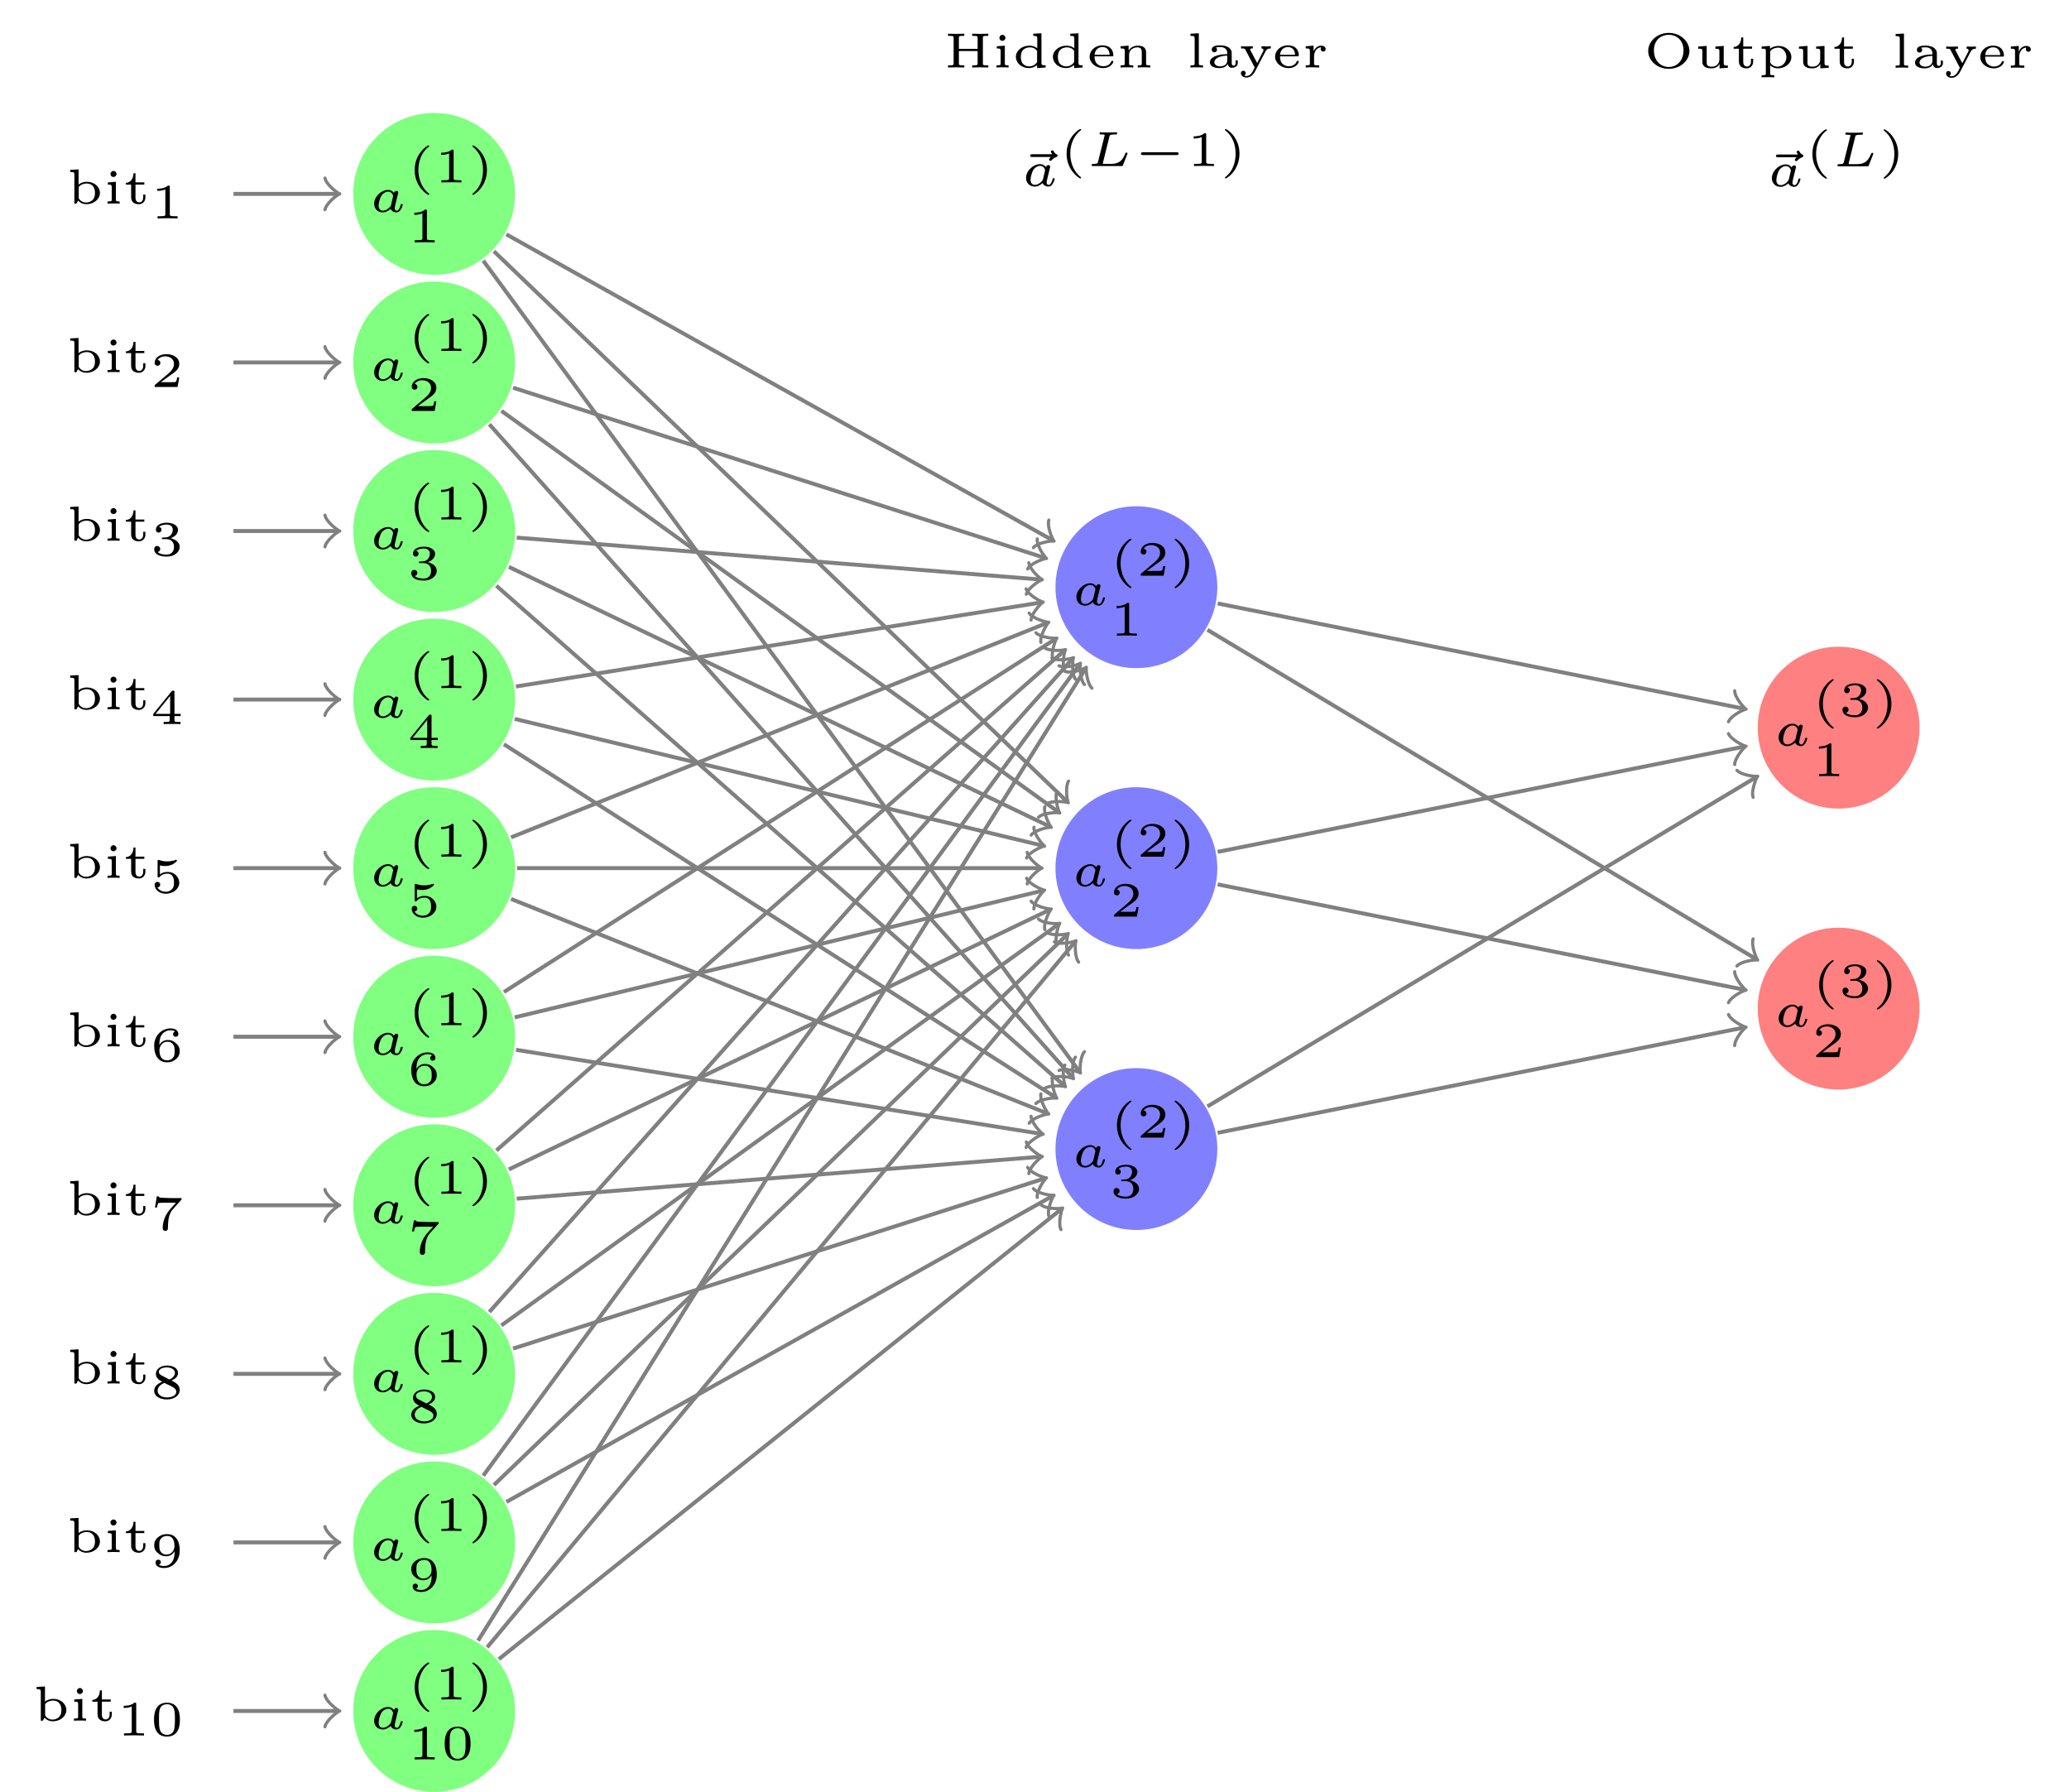 <?xml version="1.0" encoding="UTF-8"?>
<svg xmlns="http://www.w3.org/2000/svg" xmlns:xlink="http://www.w3.org/1999/xlink" width="208.79pt" height="180.8pt" viewBox="0 0 208.79 180.8" version="1.1">
<defs>
<g>
<symbol overflow="visible" id="glyph0-0">
<path style="stroke:none;" d=""/>
</symbol>
<symbol overflow="visible" id="glyph0-1">
<path style="stroke:none;" d="M 2.875 -1.609 C 2.906 -1.719 2.953 -1.906 2.953 -1.922 C 2.953 -2.016 2.891 -2.109 2.766 -2.109 C 2.688 -2.109 2.562 -2.047 2.516 -1.906 C 2.422 -2.031 2.234 -2.203 1.922 -2.203 C 1.219 -2.203 0.516 -1.516 0.516 -0.812 C 0.516 -0.297 0.891 0.062 1.391 0.062 C 1.797 0.062 2.125 -0.234 2.188 -0.297 C 2.266 -0.047 2.547 0.062 2.766 0.062 C 2.969 0.062 3.109 -0.062 3.203 -0.219 C 3.344 -0.422 3.406 -0.688 3.406 -0.719 C 3.406 -0.781 3.328 -0.781 3.297 -0.781 C 3.219 -0.781 3.203 -0.75 3.188 -0.672 C 3.094 -0.312 2.969 -0.109 2.797 -0.109 C 2.656 -0.109 2.594 -0.219 2.594 -0.375 C 2.594 -0.453 2.641 -0.641 2.672 -0.781 Z M 2.219 -0.656 C 2.188 -0.594 2.188 -0.578 2.109 -0.484 C 1.922 -0.266 1.656 -0.109 1.406 -0.109 C 1.234 -0.109 0.969 -0.203 0.969 -0.625 C 0.969 -0.859 1.094 -1.375 1.266 -1.641 C 1.453 -1.906 1.719 -2.031 1.922 -2.031 C 2.141 -2.031 2.359 -1.906 2.438 -1.594 Z M 2.219 -0.656 "/>
</symbol>
<symbol overflow="visible" id="glyph0-2">
<path style="stroke:none;" d="M 3.312 -2.922 C 3.281 -2.891 3.125 -2.766 3.125 -2.672 C 3.125 -2.594 3.188 -2.531 3.266 -2.531 C 3.297 -2.531 3.344 -2.547 3.375 -2.594 C 3.438 -2.656 3.578 -2.812 3.859 -2.922 C 3.906 -2.938 3.984 -2.969 3.984 -3.062 C 3.984 -3.156 3.922 -3.188 3.875 -3.203 C 3.688 -3.297 3.641 -3.406 3.594 -3.5 C 3.578 -3.531 3.531 -3.594 3.453 -3.594 C 3.359 -3.594 3.312 -3.516 3.312 -3.453 C 3.312 -3.406 3.391 -3.281 3.438 -3.203 L 1.438 -3.203 C 1.359 -3.203 1.219 -3.203 1.219 -3.062 C 1.219 -2.922 1.359 -2.922 1.438 -2.922 Z M 3.312 -2.922 "/>
</symbol>
<symbol overflow="visible" id="glyph0-3">
<path style="stroke:none;" d="M 2.375 -2.984 C 2.406 -3.109 2.438 -3.141 2.562 -3.156 C 2.703 -3.188 2.797 -3.188 2.938 -3.188 C 3.078 -3.188 3.156 -3.188 3.156 -3.312 C 3.156 -3.375 3.109 -3.406 3.062 -3.406 C 2.922 -3.406 2.781 -3.391 2.656 -3.391 C 2.516 -3.391 2.375 -3.391 2.25 -3.391 C 2.109 -3.391 1.984 -3.391 1.859 -3.391 C 1.75 -3.391 1.609 -3.406 1.5 -3.406 C 1.469 -3.406 1.375 -3.406 1.375 -3.266 C 1.375 -3.188 1.453 -3.188 1.562 -3.188 C 1.609 -3.188 1.781 -3.188 1.891 -3.156 C 1.891 -3.094 1.891 -3.078 1.875 -3.031 L 1.219 -0.406 C 1.172 -0.266 1.172 -0.219 0.797 -0.219 C 0.656 -0.219 0.578 -0.219 0.578 -0.078 C 0.578 0 0.656 0 0.75 0 L 3.578 0 C 3.703 0 3.703 0 3.75 -0.109 C 3.797 -0.25 4.203 -1.234 4.203 -1.266 C 4.203 -1.312 4.172 -1.359 4.094 -1.359 C 4.016 -1.359 4.016 -1.344 3.953 -1.219 C 3.688 -0.578 3.375 -0.219 2.547 -0.219 L 1.859 -0.219 C 1.812 -0.219 1.75 -0.219 1.703 -0.234 C 1.703 -0.281 1.703 -0.281 1.719 -0.328 Z M 2.375 -2.984 "/>
</symbol>
<symbol overflow="visible" id="glyph1-0">
<path style="stroke:none;" d=""/>
</symbol>
<symbol overflow="visible" id="glyph1-1">
<path style="stroke:none;" d="M 2.203 -3.625 C 2.203 -3.625 2.219 -3.641 2.219 -3.672 C 2.219 -3.688 2.203 -3.734 2.125 -3.734 C 2.031 -3.734 0.75 -2.938 0.75 -1.25 C 0.75 0.438 2.031 1.25 2.125 1.25 C 2.203 1.25 2.219 1.203 2.219 1.172 C 2.219 1.141 2.188 1.125 2.172 1.109 C 1.297 0.406 1.125 -0.609 1.125 -1.25 C 1.125 -2.469 1.688 -3.266 2.203 -3.625 Z M 2.203 -3.625 "/>
</symbol>
<symbol overflow="visible" id="glyph1-2">
<path style="stroke:none;" d="M 1.984 -3.172 C 1.984 -3.312 1.969 -3.312 1.797 -3.312 C 1.453 -3 0.891 -3 0.797 -3 L 0.719 -3 L 0.719 -2.781 L 0.797 -2.781 C 0.906 -2.781 1.234 -2.797 1.531 -2.922 L 1.531 -0.422 C 1.531 -0.281 1.531 -0.219 1 -0.219 L 0.75 -0.219 L 0.75 0 C 1.016 -0.016 1.469 -0.016 1.75 -0.016 C 2.047 -0.016 2.484 -0.016 2.766 0 L 2.766 -0.219 L 2.516 -0.219 C 1.984 -0.219 1.984 -0.281 1.984 -0.422 Z M 1.984 -3.172 "/>
</symbol>
<symbol overflow="visible" id="glyph1-3">
<path style="stroke:none;" d="M 1.953 -1.25 C 1.953 -2.938 0.672 -3.734 0.562 -3.734 C 0.484 -3.734 0.484 -3.672 0.484 -3.672 C 0.484 -3.656 0.484 -3.641 0.516 -3.609 C 1.266 -3.016 1.562 -2.141 1.562 -1.25 C 1.562 -0.797 1.484 -0.328 1.312 0.078 C 1.078 0.641 0.75 0.922 0.516 1.125 C 0.5 1.125 0.484 1.156 0.484 1.172 C 0.484 1.188 0.484 1.25 0.562 1.25 C 0.672 1.25 1.953 0.453 1.953 -1.25 Z M 1.953 -1.25 "/>
</symbol>
<symbol overflow="visible" id="glyph1-4">
<path style="stroke:none;" d="M 2.938 -0.969 L 2.719 -0.969 C 2.719 -0.875 2.656 -0.562 2.578 -0.516 C 2.547 -0.484 2.125 -0.484 2.047 -0.484 L 1.078 -0.484 C 1.406 -0.719 1.766 -1 2.062 -1.203 C 2.516 -1.516 2.938 -1.797 2.938 -2.328 C 2.938 -2.969 2.328 -3.312 1.625 -3.312 C 0.953 -3.312 0.453 -2.938 0.453 -2.438 C 0.453 -2.188 0.672 -2.141 0.75 -2.141 C 0.875 -2.141 1.031 -2.234 1.031 -2.438 C 1.031 -2.609 0.906 -2.719 0.75 -2.719 C 0.891 -2.953 1.188 -3.094 1.516 -3.094 C 2 -3.094 2.406 -2.812 2.406 -2.328 C 2.406 -1.906 2.109 -1.578 1.734 -1.266 L 0.516 -0.234 C 0.469 -0.188 0.453 -0.188 0.453 -0.156 L 0.453 0 L 2.766 0 Z M 2.938 -0.969 "/>
</symbol>
<symbol overflow="visible" id="glyph1-5">
<path style="stroke:none;" d="M 1.641 -1.656 C 2.109 -1.656 2.406 -1.359 2.406 -0.875 C 2.406 -0.359 2.094 -0.094 1.656 -0.094 C 1.594 -0.094 1 -0.094 0.75 -0.359 C 0.953 -0.391 1.016 -0.531 1.016 -0.656 C 1.016 -0.844 0.875 -0.969 0.703 -0.969 C 0.547 -0.969 0.406 -0.859 0.406 -0.641 C 0.406 -0.125 0.984 0.109 1.672 0.109 C 2.484 0.109 2.984 -0.391 2.984 -0.875 C 2.984 -1.281 2.625 -1.625 2.062 -1.75 C 2.656 -1.953 2.812 -2.328 2.812 -2.609 C 2.812 -3.016 2.312 -3.312 1.688 -3.312 C 1.062 -3.312 0.578 -3.062 0.578 -2.609 C 0.578 -2.375 0.766 -2.312 0.859 -2.312 C 1 -2.312 1.141 -2.422 1.141 -2.609 C 1.141 -2.719 1.078 -2.859 0.906 -2.891 C 1.109 -3.109 1.562 -3.125 1.672 -3.125 C 2.031 -3.125 2.281 -2.953 2.281 -2.609 C 2.281 -2.312 2.094 -1.859 1.578 -1.828 C 1.438 -1.828 1.422 -1.828 1.281 -1.812 C 1.234 -1.812 1.172 -1.812 1.172 -1.734 C 1.172 -1.656 1.219 -1.656 1.312 -1.656 Z M 1.641 -1.656 "/>
</symbol>
<symbol overflow="visible" id="glyph1-6">
<path style="stroke:none;" d="M 3.078 -0.812 L 3.078 -1.031 L 2.453 -1.031 L 2.453 -3.219 C 2.453 -3.344 2.453 -3.375 2.312 -3.375 C 2.219 -3.375 2.219 -3.375 2.156 -3.297 L 0.312 -1.031 L 0.312 -0.812 L 1.969 -0.812 L 1.969 -0.422 C 1.969 -0.266 1.969 -0.219 1.547 -0.219 L 1.359 -0.219 L 1.359 0 C 1.594 -0.016 1.922 -0.016 2.219 -0.016 C 2.5 -0.016 2.828 -0.016 3.062 0 L 3.062 -0.219 L 2.891 -0.219 C 2.453 -0.219 2.453 -0.266 2.453 -0.422 L 2.453 -0.812 Z M 2.016 -2.844 L 2.016 -1.031 L 0.547 -1.031 Z M 2.016 -2.844 "/>
</symbol>
<symbol overflow="visible" id="glyph1-7">
<path style="stroke:none;" d="M 0.984 -2.75 C 1.234 -2.688 1.469 -2.688 1.516 -2.688 C 1.859 -2.688 2.109 -2.781 2.234 -2.844 C 2.359 -2.906 2.703 -3.125 2.703 -3.234 C 2.703 -3.312 2.641 -3.312 2.625 -3.312 C 2.609 -3.312 2.609 -3.312 2.547 -3.297 C 2.359 -3.234 2.047 -3.156 1.719 -3.156 C 1.438 -3.156 1.172 -3.203 0.906 -3.297 C 0.844 -3.312 0.844 -3.312 0.828 -3.312 C 0.75 -3.312 0.75 -3.266 0.75 -3.188 L 0.75 -1.688 C 0.75 -1.594 0.75 -1.531 0.859 -1.531 C 0.906 -1.531 0.906 -1.547 0.953 -1.594 C 1.141 -1.812 1.406 -1.922 1.75 -1.922 C 2.031 -1.922 2.203 -1.766 2.266 -1.656 C 2.375 -1.484 2.406 -1.266 2.406 -1.016 C 2.406 -0.812 2.391 -0.531 2.188 -0.344 C 1.969 -0.109 1.688 -0.094 1.578 -0.094 C 1.25 -0.094 0.891 -0.234 0.734 -0.531 C 0.938 -0.547 1.016 -0.688 1.016 -0.812 C 1.016 -0.969 0.891 -1.094 0.734 -1.094 C 0.625 -1.094 0.453 -1.016 0.453 -0.797 C 0.453 -0.297 0.938 0.109 1.578 0.109 C 2.328 0.109 2.938 -0.391 2.938 -1 C 2.938 -1.562 2.453 -2.094 1.766 -2.094 C 1.453 -2.094 1.188 -2.016 0.984 -1.844 Z M 0.984 -2.75 "/>
</symbol>
<symbol overflow="visible" id="glyph1-8">
<path style="stroke:none;" d="M 0.922 -1.641 C 0.938 -1.859 0.938 -2.266 1.109 -2.578 C 1.266 -2.844 1.578 -3.125 2.047 -3.125 C 2.141 -3.125 2.375 -3.125 2.516 -3 C 2.438 -2.984 2.312 -2.906 2.312 -2.734 C 2.312 -2.578 2.422 -2.469 2.578 -2.469 C 2.656 -2.469 2.844 -2.516 2.844 -2.75 C 2.844 -3.016 2.641 -3.312 2.047 -3.312 C 1.188 -3.312 0.406 -2.609 0.406 -1.578 C 0.406 -0.391 0.984 0.109 1.703 0.109 C 2.203 0.109 2.438 -0.078 2.609 -0.219 C 2.922 -0.484 2.984 -0.766 2.984 -1.016 C 2.984 -1.328 2.891 -1.562 2.625 -1.797 C 2.406 -2 2.188 -2.141 1.75 -2.141 C 1.453 -2.141 1.141 -2 0.922 -1.641 Z M 1.703 -0.094 C 0.938 -0.094 0.938 -0.922 0.938 -1.125 C 0.938 -1.516 1.219 -1.969 1.734 -1.969 C 2 -1.969 2.156 -1.906 2.312 -1.703 C 2.453 -1.516 2.469 -1.312 2.469 -1.031 C 2.469 -0.734 2.469 -0.547 2.297 -0.344 C 2.156 -0.188 1.984 -0.094 1.703 -0.094 Z M 1.703 -0.094 "/>
</symbol>
<symbol overflow="visible" id="glyph1-9">
<path style="stroke:none;" d="M 3.109 -2.984 C 3.156 -3.031 3.156 -3.047 3.172 -3.078 L 3.172 -3.203 L 1.953 -3.203 C 1.828 -3.203 1.094 -3.234 1.016 -3.25 C 0.891 -3.266 0.891 -3.312 0.875 -3.375 L 0.672 -3.375 L 0.484 -2.25 L 0.688 -2.25 C 0.703 -2.328 0.75 -2.641 0.844 -2.703 C 0.875 -2.719 1.344 -2.734 1.422 -2.734 L 2.609 -2.734 C 2.391 -2.484 2.125 -2.219 1.922 -1.969 C 1.328 -1.219 1.266 -0.5 1.266 -0.188 C 1.266 0.078 1.438 0.109 1.531 0.109 C 1.797 0.109 1.797 -0.141 1.797 -0.203 L 1.797 -0.297 C 1.797 -1.188 1.984 -1.734 2.281 -2.062 Z M 3.109 -2.984 "/>
</symbol>
<symbol overflow="visible" id="glyph1-10">
<path style="stroke:none;" d="M 2.141 -1.797 C 2.656 -2.016 2.812 -2.281 2.812 -2.562 C 2.812 -3.078 2.25 -3.312 1.703 -3.312 C 1.078 -3.312 0.578 -2.969 0.578 -2.469 C 0.578 -2.016 0.969 -1.812 1.219 -1.672 C 0.703 -1.469 0.406 -1.172 0.406 -0.766 C 0.406 -0.172 1.062 0.109 1.688 0.109 C 2.391 0.109 2.984 -0.266 2.984 -0.859 C 2.984 -1.391 2.469 -1.656 2.141 -1.797 Z M 1.156 -2.312 C 0.953 -2.422 0.875 -2.547 0.875 -2.672 C 0.875 -2.984 1.297 -3.125 1.688 -3.125 C 2.094 -3.125 2.5 -2.938 2.5 -2.562 C 2.5 -2.125 1.938 -1.906 1.938 -1.906 C 1.922 -1.906 1.922 -1.906 1.875 -1.938 Z M 1.438 -1.562 L 2.219 -1.172 C 2.391 -1.078 2.641 -0.938 2.641 -0.672 C 2.641 -0.266 2.141 -0.094 1.703 -0.094 C 1.25 -0.094 0.75 -0.312 0.75 -0.766 C 0.75 -1.266 1.281 -1.5 1.438 -1.562 Z M 1.438 -1.562 "/>
</symbol>
<symbol overflow="visible" id="glyph1-11">
<path style="stroke:none;" d="M 2.469 -1.578 C 2.469 -1.266 2.438 -0.891 2.266 -0.594 C 2.109 -0.312 1.812 -0.094 1.406 -0.094 C 1.359 -0.094 1.047 -0.094 0.875 -0.219 C 1 -0.25 1.078 -0.344 1.078 -0.469 C 1.078 -0.641 0.969 -0.734 0.812 -0.734 C 0.734 -0.734 0.547 -0.688 0.547 -0.453 C 0.547 0.109 1.281 0.109 1.422 0.109 C 2.266 0.109 2.984 -0.609 2.984 -1.641 C 2.984 -2.844 2.406 -3.312 1.719 -3.312 C 1.219 -3.312 0.969 -3.141 0.766 -2.969 C 0.469 -2.719 0.406 -2.453 0.406 -2.188 C 0.406 -1.906 0.484 -1.656 0.75 -1.422 C 0.984 -1.219 1.219 -1.078 1.641 -1.078 C 1.844 -1.078 2.203 -1.156 2.469 -1.578 Z M 1.656 -1.25 C 1.453 -1.25 1.266 -1.281 1.078 -1.516 C 0.938 -1.688 0.922 -1.906 0.922 -2.188 C 0.922 -2.547 0.938 -2.703 1.125 -2.906 C 1.203 -2.984 1.359 -3.125 1.719 -3.125 C 2.453 -3.125 2.453 -2.312 2.453 -2.094 C 2.453 -1.688 2.156 -1.25 1.656 -1.25 Z M 1.656 -1.25 "/>
</symbol>
<symbol overflow="visible" id="glyph1-12">
<path style="stroke:none;" d="M 3 -1.594 C 3 -1.953 3 -3.312 1.688 -3.312 C 0.391 -3.312 0.391 -1.953 0.391 -1.594 C 0.391 -1.234 0.391 0.109 1.688 0.109 C 3 0.109 3 -1.234 3 -1.594 Z M 1.688 -0.062 C 1.516 -0.062 1.094 -0.125 0.969 -0.625 C 0.891 -0.891 0.891 -1.25 0.891 -1.656 C 0.891 -2.031 0.891 -2.375 0.969 -2.656 C 1.094 -3.078 1.484 -3.156 1.688 -3.156 C 2.062 -3.156 2.328 -2.969 2.422 -2.609 C 2.5 -2.359 2.5 -1.953 2.5 -1.656 C 2.5 -1.312 2.5 -0.906 2.422 -0.609 C 2.297 -0.125 1.891 -0.062 1.688 -0.062 Z M 1.688 -0.062 "/>
</symbol>
<symbol overflow="visible" id="glyph2-0">
<path style="stroke:none;" d=""/>
</symbol>
<symbol overflow="visible" id="glyph2-1">
<path style="stroke:none;" d="M 3.375 -1.078 C 3.375 -1.672 2.828 -2.203 2.062 -2.203 C 1.797 -2.203 1.484 -2.141 1.219 -1.922 L 1.219 -3.453 L 0.375 -3.406 L 0.375 -3.188 C 0.75 -3.188 0.797 -3.156 0.797 -2.906 L 0.797 0 L 1 0 C 1.047 -0.062 1.078 -0.141 1.109 -0.203 C 1.125 -0.234 1.156 -0.266 1.172 -0.297 C 1.391 -0.062 1.688 0.062 2 0.062 C 2.766 0.062 3.375 -0.453 3.375 -1.078 Z M 2.875 -1.078 C 2.875 -0.781 2.812 -0.531 2.609 -0.344 C 2.453 -0.203 2.219 -0.109 1.969 -0.109 C 1.641 -0.109 1.375 -0.297 1.234 -0.531 L 1.234 -1.672 C 1.406 -1.906 1.734 -2.031 2.031 -2.031 C 2.625 -2.031 2.875 -1.609 2.875 -1.078 Z M 2.875 -1.078 "/>
</symbol>
<symbol overflow="visible" id="glyph2-2">
<path style="stroke:none;" d="M 1.625 0 L 1.625 -0.219 C 1.297 -0.219 1.25 -0.219 1.25 -0.422 L 1.25 -2.203 L 0.438 -2.141 L 0.438 -1.922 C 0.781 -1.922 0.828 -1.891 0.828 -1.656 L 0.828 -0.422 C 0.828 -0.266 0.828 -0.219 0.5 -0.219 L 0.406 -0.219 L 0.406 0 C 0.625 -0.016 0.828 -0.016 1.031 -0.016 C 1.219 -0.016 1.438 -0.016 1.625 0 Z M 1.312 -2.984 C 1.312 -3.156 1.172 -3.297 1 -3.297 C 0.844 -3.297 0.703 -3.156 0.703 -2.984 C 0.703 -2.828 0.828 -2.688 1 -2.688 C 1.172 -2.688 1.312 -2.828 1.312 -2.984 Z M 1.312 -2.984 "/>
</symbol>
<symbol overflow="visible" id="glyph2-3">
<path style="stroke:none;" d="M 2.219 -0.625 L 2.219 -0.906 L 2 -0.906 L 2 -0.641 C 2 -0.266 1.781 -0.125 1.609 -0.125 C 1.219 -0.125 1.219 -0.516 1.219 -0.625 L 1.219 -1.922 L 2.109 -1.922 L 2.109 -2.141 L 1.219 -2.141 L 1.219 -3.062 L 1.016 -3.062 C 1.016 -2.594 0.766 -2.109 0.25 -2.094 L 0.25 -1.922 L 0.781 -1.922 L 0.781 -0.625 C 0.781 -0.062 1.25 0.062 1.562 0.062 C 1.938 0.062 2.219 -0.219 2.219 -0.625 Z M 2.219 -0.625 "/>
</symbol>
<symbol overflow="visible" id="glyph2-4">
<path style="stroke:none;" d="M 4.469 0 L 4.469 -0.219 L 4.328 -0.219 C 3.922 -0.219 3.922 -0.266 3.922 -0.422 L 3.922 -2.984 C 3.922 -3.141 3.922 -3.188 4.328 -3.188 L 4.469 -3.188 L 4.469 -3.406 L 3.656 -3.391 L 2.844 -3.406 L 2.844 -3.188 L 2.984 -3.188 C 3.391 -3.188 3.391 -3.141 3.391 -2.984 L 3.391 -1.875 L 1.5 -1.875 L 1.5 -2.984 C 1.5 -3.141 1.5 -3.188 1.906 -3.188 L 2.047 -3.188 L 2.047 -3.406 L 1.234 -3.391 L 0.406 -3.406 L 0.406 -3.188 L 0.562 -3.188 C 0.969 -3.188 0.969 -3.141 0.969 -2.984 L 0.969 -0.422 C 0.969 -0.266 0.969 -0.219 0.562 -0.219 L 0.406 -0.219 L 0.406 0 L 1.234 -0.016 L 2.047 0 L 2.047 -0.219 L 1.906 -0.219 C 1.5 -0.219 1.5 -0.266 1.5 -0.422 L 1.5 -1.656 L 3.391 -1.656 L 3.391 -0.422 C 3.391 -0.266 3.391 -0.219 2.984 -0.219 L 2.844 -0.219 L 2.844 0 L 3.656 -0.016 Z M 4.469 0 "/>
</symbol>
<symbol overflow="visible" id="glyph2-5">
<path style="stroke:none;" d="M 3.359 0 L 3.359 -0.219 C 2.984 -0.219 2.938 -0.25 2.938 -0.5 L 2.938 -3.453 L 2.109 -3.406 L 2.109 -3.188 C 2.469 -3.188 2.516 -3.156 2.516 -2.906 L 2.516 -1.938 C 2.406 -2.031 2.141 -2.203 1.719 -2.203 C 0.984 -2.203 0.359 -1.703 0.359 -1.078 C 0.359 -0.469 0.922 0.062 1.672 0.062 C 2.078 0.062 2.359 -0.125 2.5 -0.25 L 2.5 0.062 Z M 2.5 -0.547 C 2.266 -0.172 1.891 -0.109 1.688 -0.109 C 1.453 -0.109 1.203 -0.203 1.031 -0.422 C 0.875 -0.641 0.859 -0.922 0.859 -1.078 C 0.859 -1.203 0.875 -1.531 1.078 -1.766 C 1.25 -1.938 1.516 -2.031 1.766 -2.031 C 1.906 -2.031 2.266 -2.016 2.5 -1.672 Z M 2.5 -0.547 "/>
</symbol>
<symbol overflow="visible" id="glyph2-6">
<path style="stroke:none;" d="M 2.719 -0.594 C 2.719 -0.672 2.641 -0.672 2.625 -0.672 C 2.547 -0.672 2.531 -0.656 2.5 -0.594 C 2.375 -0.25 2 -0.125 1.719 -0.125 C 1.312 -0.125 1.094 -0.344 1.016 -0.438 C 0.828 -0.672 0.828 -0.984 0.828 -1.125 L 2.578 -1.125 C 2.688 -1.125 2.719 -1.125 2.719 -1.234 C 2.719 -1.578 2.547 -2.234 1.609 -2.234 C 0.859 -2.234 0.328 -1.688 0.328 -1.094 C 0.328 -0.469 0.938 0.062 1.688 0.062 C 2.484 0.062 2.719 -0.5 2.719 -0.594 Z M 2.344 -1.281 L 0.828 -1.281 C 0.891 -1.938 1.375 -2.062 1.609 -2.062 C 2.297 -2.062 2.344 -1.422 2.344 -1.281 Z M 2.344 -1.281 "/>
</symbol>
<symbol overflow="visible" id="glyph2-7">
<path style="stroke:none;" d="M 3.406 0 L 3.406 -0.219 L 3.312 -0.219 C 2.984 -0.219 2.984 -0.266 2.984 -0.422 L 2.984 -1.5 C 2.984 -2.047 2.609 -2.203 2.156 -2.203 C 1.625 -2.203 1.344 -1.906 1.219 -1.719 L 1.219 -2.203 L 0.406 -2.141 L 0.406 -1.922 C 0.781 -1.922 0.828 -1.891 0.828 -1.656 L 0.828 -0.422 C 0.828 -0.266 0.828 -0.219 0.5 -0.219 L 0.406 -0.219 L 0.406 0 C 0.625 -0.016 0.828 -0.016 1.047 -0.016 C 1.25 -0.016 1.469 -0.016 1.688 0 L 1.688 -0.219 L 1.594 -0.219 C 1.266 -0.219 1.266 -0.266 1.266 -0.422 L 1.266 -1.281 C 1.266 -1.844 1.781 -2.031 2.094 -2.031 C 2.469 -2.031 2.547 -1.828 2.547 -1.516 L 2.547 -0.422 C 2.547 -0.266 2.547 -0.219 2.219 -0.219 L 2.141 -0.219 L 2.141 0 C 2.344 -0.016 2.562 -0.016 2.766 -0.016 C 2.984 -0.016 3.188 -0.016 3.406 0 Z M 3.406 0 "/>
</symbol>
<symbol overflow="visible" id="glyph2-8">
<path style="stroke:none;" d="M 1.672 0 L 1.672 -0.219 L 1.578 -0.219 C 1.25 -0.219 1.25 -0.266 1.25 -0.422 L 1.25 -3.453 L 0.406 -3.406 L 0.406 -3.188 C 0.781 -3.188 0.828 -3.156 0.828 -2.906 L 0.828 -0.422 C 0.828 -0.266 0.828 -0.219 0.5 -0.219 L 0.406 -0.219 L 0.406 0 C 0.625 -0.016 0.828 -0.016 1.031 -0.016 C 1.25 -0.016 1.453 -0.016 1.672 0 Z M 1.672 0 "/>
</symbol>
<symbol overflow="visible" id="glyph2-9">
<path style="stroke:none;" d="M 3.172 -0.453 L 3.172 -0.719 L 2.953 -0.719 L 2.953 -0.453 C 2.953 -0.406 2.953 -0.188 2.75 -0.188 C 2.562 -0.188 2.562 -0.406 2.562 -0.453 L 2.562 -1.484 C 2.562 -1.953 2.047 -2.234 1.438 -2.234 C 1.125 -2.234 0.547 -2.219 0.547 -1.797 C 0.547 -1.609 0.688 -1.531 0.812 -1.531 C 0.953 -1.531 1.078 -1.625 1.078 -1.797 C 1.078 -1.906 1.016 -1.984 0.969 -2.016 C 1.125 -2.062 1.375 -2.062 1.422 -2.062 C 1.844 -2.062 2.109 -1.828 2.109 -1.469 L 2.109 -1.344 C 1.625 -1.328 1.359 -1.312 0.984 -1.172 C 0.641 -1.062 0.359 -0.844 0.359 -0.516 C 0.359 -0.062 0.938 0.062 1.328 0.062 C 1.719 0.062 2.016 -0.094 2.172 -0.359 C 2.188 -0.172 2.312 0.031 2.562 0.031 C 2.594 0.031 3.172 0.031 3.172 -0.453 Z M 2.109 -0.703 C 2.109 -0.156 1.516 -0.109 1.391 -0.109 C 1.094 -0.109 0.812 -0.266 0.812 -0.516 C 0.812 -0.688 0.922 -1.141 2.109 -1.203 Z M 2.109 -0.703 "/>
</symbol>
<symbol overflow="visible" id="glyph2-10">
<path style="stroke:none;" d="M 3.281 -1.922 L 3.281 -2.141 C 3.172 -2.141 3.031 -2.125 2.844 -2.125 C 2.688 -2.125 2.5 -2.141 2.344 -2.141 L 2.344 -1.922 C 2.469 -1.922 2.547 -1.859 2.547 -1.75 C 2.547 -1.719 2.531 -1.688 2.516 -1.641 L 1.906 -0.453 L 1.219 -1.75 C 1.203 -1.797 1.203 -1.812 1.203 -1.828 C 1.203 -1.922 1.328 -1.922 1.469 -1.922 L 1.469 -2.141 C 1.25 -2.141 1.047 -2.125 0.844 -2.125 C 0.625 -2.125 0.5 -2.125 0.281 -2.141 L 0.281 -1.922 C 0.641 -1.922 0.656 -1.906 0.734 -1.766 L 1.656 0 C 1.453 0.438 1.25 0.859 0.828 0.859 C 0.703 0.859 0.656 0.844 0.609 0.797 C 0.641 0.781 0.75 0.734 0.75 0.578 C 0.75 0.422 0.641 0.328 0.5 0.328 C 0.391 0.328 0.266 0.406 0.266 0.578 C 0.266 0.828 0.516 1.016 0.828 1.016 C 1.125 1.016 1.453 0.844 1.688 0.406 L 2.75 -1.625 C 2.812 -1.734 2.906 -1.922 3.281 -1.922 Z M 3.281 -1.922 "/>
</symbol>
<symbol overflow="visible" id="glyph2-11">
<path style="stroke:none;" d="M 2.391 -1.859 C 2.391 -2.047 2.203 -2.203 1.938 -2.203 C 1.688 -2.203 1.375 -2.078 1.188 -1.656 L 1.172 -1.656 L 1.172 -2.203 L 0.375 -2.141 L 0.375 -1.922 C 0.75 -1.922 0.797 -1.891 0.797 -1.656 L 0.797 -0.422 C 0.797 -0.266 0.797 -0.219 0.469 -0.219 L 0.375 -0.219 L 0.375 0 C 0.594 -0.016 0.812 -0.016 1.016 -0.016 L 1.734 0 L 1.734 -0.219 L 1.594 -0.219 C 1.219 -0.219 1.219 -0.266 1.219 -0.422 L 1.219 -1.109 C 1.219 -1.578 1.484 -2.031 1.953 -2.031 C 1.953 -2.031 1.891 -1.969 1.891 -1.859 C 1.891 -1.688 2.031 -1.609 2.141 -1.609 C 2.266 -1.609 2.391 -1.688 2.391 -1.859 Z M 2.391 -1.859 "/>
</symbol>
<symbol overflow="visible" id="glyph2-12">
<path style="stroke:none;" d="M 4.641 -1.688 C 4.641 -2.672 3.734 -3.516 2.562 -3.516 C 1.375 -3.516 0.484 -2.656 0.484 -1.688 C 0.484 -0.719 1.391 0.109 2.562 0.109 C 3.734 0.109 4.641 -0.719 4.641 -1.688 Z M 4.047 -1.766 C 4.047 -0.609 3.281 -0.078 2.562 -0.078 C 1.812 -0.078 1.062 -0.625 1.062 -1.766 C 1.062 -2.844 1.844 -3.328 2.562 -3.328 C 3.297 -3.328 4.047 -2.828 4.047 -1.766 Z M 4.047 -1.766 "/>
</symbol>
<symbol overflow="visible" id="glyph2-13">
<path style="stroke:none;" d="M 3.406 0 L 3.406 -0.219 C 3.031 -0.219 2.984 -0.25 2.984 -0.5 L 2.984 -2.203 L 2.141 -2.141 L 2.141 -1.922 C 2.5 -1.922 2.547 -1.891 2.547 -1.656 L 2.547 -0.844 C 2.547 -0.375 2.203 -0.109 1.797 -0.109 C 1.281 -0.109 1.266 -0.312 1.266 -0.562 L 1.266 -2.203 L 0.406 -2.141 L 0.406 -1.922 C 0.797 -1.922 0.828 -1.891 0.828 -1.641 L 0.828 -0.547 C 0.875 0.016 1.438 0.062 1.75 0.062 C 2.172 0.062 2.422 -0.141 2.562 -0.375 L 2.562 0.062 Z M 3.406 0 "/>
</symbol>
<symbol overflow="visible" id="glyph2-14">
<path style="stroke:none;" d="M 3.375 -1.078 C 3.375 -1.672 2.828 -2.203 2.094 -2.203 C 1.688 -2.203 1.391 -2.062 1.219 -1.922 L 1.219 -2.203 L 0.375 -2.141 L 0.375 -1.922 C 0.734 -1.922 0.797 -1.922 0.797 -1.719 L 0.797 0.547 C 0.797 0.703 0.797 0.75 0.469 0.75 L 0.375 0.75 L 0.375 0.969 C 0.594 0.953 0.797 0.953 1.016 0.953 C 1.219 0.953 1.438 0.953 1.656 0.969 L 1.656 0.75 L 1.562 0.75 C 1.234 0.75 1.234 0.703 1.234 0.547 L 1.234 -0.234 C 1.453 -0.047 1.719 0.062 2 0.062 C 2.766 0.062 3.375 -0.453 3.375 -1.078 Z M 2.875 -1.078 C 2.875 -0.531 2.469 -0.109 1.969 -0.109 C 1.75 -0.109 1.484 -0.203 1.312 -0.422 C 1.234 -0.516 1.234 -0.516 1.234 -0.625 L 1.234 -1.656 C 1.453 -1.953 1.828 -2.031 2.031 -2.031 C 2.516 -2.031 2.875 -1.578 2.875 -1.078 Z M 2.875 -1.078 "/>
</symbol>
<symbol overflow="visible" id="glyph3-0">
<path style="stroke:none;" d=""/>
</symbol>
<symbol overflow="visible" id="glyph3-1">
<path style="stroke:none;" d="M 4.391 -1.109 C 4.469 -1.109 4.594 -1.109 4.594 -1.25 C 4.594 -1.391 4.469 -1.391 4.391 -1.391 L 1.016 -1.391 C 0.938 -1.391 0.797 -1.391 0.797 -1.25 C 0.797 -1.109 0.938 -1.109 1.016 -1.109 Z M 4.391 -1.109 "/>
</symbol>
</g>
<clipPath id="clip1">
  <path d="M 35 164 L 52 164 L 52 180.801 L 35 180.801 Z M 35 164 "/>
</clipPath>
</defs>
<g id="surface1">
<path style=" stroke:none;fill-rule:nonzero;fill:rgb(50%,100%,50%);fill-opacity:1;" d="M 51.977 19.562 C 51.977 15.051 48.32 11.395 43.809 11.395 C 39.301 11.395 35.645 15.051 35.645 19.562 C 35.645 24.07 39.301 27.727 43.809 27.727 C 48.32 27.727 51.977 24.07 51.977 19.562 Z M 51.977 19.562 "/>
<g style="fill:rgb(0%,0%,0%);fill-opacity:1;">
  <use xlink:href="#glyph0-1" x="37.238" y="21.367"/>
</g>
<g style="fill:rgb(0%,0%,0%);fill-opacity:1;">
  <use xlink:href="#glyph1-1" x="41.096" y="18.406"/>
  <use xlink:href="#glyph1-2" x="43.794" y="18.406"/>
  <use xlink:href="#glyph1-3" x="47.185" y="18.406"/>
</g>
<g style="fill:rgb(0%,0%,0%);fill-opacity:1;">
  <use xlink:href="#glyph1-2" x="41.096" y="24.455"/>
</g>
<g style="fill:rgb(0%,0%,0%);fill-opacity:1;">
  <use xlink:href="#glyph2-1" x="6.71" y="20.544"/>
  <use xlink:href="#glyph2-2" x="10.446" y="20.544"/>
  <use xlink:href="#glyph2-3" x="12.453" y="20.544"/>
</g>
<g style="fill:rgb(0%,0%,0%);fill-opacity:1;">
  <use xlink:href="#glyph1-2" x="15.153" y="22.038"/>
</g>
<path style="fill:none;stroke-width:0.399;stroke-linecap:butt;stroke-linejoin:miter;stroke:rgb(50%,50%,50%);stroke-opacity:1;stroke-miterlimit:10;" d="M -9.821 -17.009 L -20.25 -17.009 " transform="matrix(1,0,0,-1,43.809,2.554)"/>
<path style="fill:none;stroke-width:0.319;stroke-linecap:round;stroke-linejoin:round;stroke:rgb(50%,50%,50%);stroke-opacity:1;stroke-miterlimit:10;" d="M -1.196 1.593 C -1.095 0.996 -0.001 0.101 0.3 -0 C -0.001 -0.098 -1.095 -0.996 -1.196 -1.594 " transform="matrix(1,0,0,-1,33.989,19.562)"/>
<path style=" stroke:none;fill-rule:nonzero;fill:rgb(50%,100%,50%);fill-opacity:1;" d="M 51.977 36.57 C 51.977 32.059 48.32 28.406 43.809 28.406 C 39.301 28.406 35.645 32.059 35.645 36.57 C 35.645 41.082 39.301 44.738 43.809 44.738 C 48.32 44.738 51.977 41.082 51.977 36.57 Z M 51.977 36.57 "/>
<g style="fill:rgb(0%,0%,0%);fill-opacity:1;">
  <use xlink:href="#glyph0-1" x="37.238" y="38.375"/>
</g>
<g style="fill:rgb(0%,0%,0%);fill-opacity:1;">
  <use xlink:href="#glyph1-1" x="41.096" y="35.414"/>
  <use xlink:href="#glyph1-2" x="43.794" y="35.414"/>
  <use xlink:href="#glyph1-3" x="47.185" y="35.414"/>
</g>
<g style="fill:rgb(0%,0%,0%);fill-opacity:1;">
  <use xlink:href="#glyph1-4" x="41.096" y="41.463"/>
</g>
<g style="fill:rgb(0%,0%,0%);fill-opacity:1;">
  <use xlink:href="#glyph2-1" x="6.71" y="37.552"/>
  <use xlink:href="#glyph2-2" x="10.446" y="37.552"/>
  <use xlink:href="#glyph2-3" x="12.453" y="37.552"/>
</g>
<g style="fill:rgb(0%,0%,0%);fill-opacity:1;">
  <use xlink:href="#glyph1-4" x="15.153" y="39.046"/>
</g>
<path style="fill:none;stroke-width:0.399;stroke-linecap:butt;stroke-linejoin:miter;stroke:rgb(50%,50%,50%);stroke-opacity:1;stroke-miterlimit:10;" d="M -9.821 -34.016 L -20.25 -34.016 " transform="matrix(1,0,0,-1,43.809,2.554)"/>
<path style="fill:none;stroke-width:0.319;stroke-linecap:round;stroke-linejoin:round;stroke:rgb(50%,50%,50%);stroke-opacity:1;stroke-miterlimit:10;" d="M -1.196 1.594 C -1.095 0.996 -0.001 0.098 0.3 0 C -0.001 -0.101 -1.095 -0.996 -1.196 -1.594 " transform="matrix(1,0,0,-1,33.989,36.571)"/>
<path style=" stroke:none;fill-rule:nonzero;fill:rgb(50%,100%,50%);fill-opacity:1;" d="M 51.977 53.578 C 51.977 49.07 48.32 45.414 43.809 45.414 C 39.301 45.414 35.645 49.07 35.645 53.578 C 35.645 58.09 39.301 61.746 43.809 61.746 C 48.32 61.746 51.977 58.09 51.977 53.578 Z M 51.977 53.578 "/>
<g style="fill:rgb(0%,0%,0%);fill-opacity:1;">
  <use xlink:href="#glyph0-1" x="37.238" y="55.383"/>
</g>
<g style="fill:rgb(0%,0%,0%);fill-opacity:1;">
  <use xlink:href="#glyph1-1" x="41.096" y="52.422"/>
  <use xlink:href="#glyph1-2" x="43.794" y="52.422"/>
  <use xlink:href="#glyph1-3" x="47.185" y="52.422"/>
</g>
<g style="fill:rgb(0%,0%,0%);fill-opacity:1;">
  <use xlink:href="#glyph1-5" x="41.096" y="58.471"/>
</g>
<g style="fill:rgb(0%,0%,0%);fill-opacity:1;">
  <use xlink:href="#glyph2-1" x="6.71" y="54.56"/>
  <use xlink:href="#glyph2-2" x="10.446" y="54.56"/>
  <use xlink:href="#glyph2-3" x="12.453" y="54.56"/>
</g>
<g style="fill:rgb(0%,0%,0%);fill-opacity:1;">
  <use xlink:href="#glyph1-5" x="15.153" y="56.054"/>
</g>
<path style="fill:none;stroke-width:0.399;stroke-linecap:butt;stroke-linejoin:miter;stroke:rgb(50%,50%,50%);stroke-opacity:1;stroke-miterlimit:10;" d="M -9.821 -51.024 L -20.25 -51.024 " transform="matrix(1,0,0,-1,43.809,2.554)"/>
<path style="fill:none;stroke-width:0.319;stroke-linecap:round;stroke-linejoin:round;stroke:rgb(50%,50%,50%);stroke-opacity:1;stroke-miterlimit:10;" d="M -1.196 1.594 C -1.095 0.997 -0.001 0.098 0.3 0.001 C -0.001 -0.101 -1.095 -0.995 -1.196 -1.593 " transform="matrix(1,0,0,-1,33.989,53.579)"/>
<path style=" stroke:none;fill-rule:nonzero;fill:rgb(50%,100%,50%);fill-opacity:1;" d="M 51.977 70.586 C 51.977 66.078 48.32 62.422 43.809 62.422 C 39.301 62.422 35.645 66.078 35.645 70.586 C 35.645 75.098 39.301 78.754 43.809 78.754 C 48.32 78.754 51.977 75.098 51.977 70.586 Z M 51.977 70.586 "/>
<g style="fill:rgb(0%,0%,0%);fill-opacity:1;">
  <use xlink:href="#glyph0-1" x="37.238" y="72.391"/>
</g>
<g style="fill:rgb(0%,0%,0%);fill-opacity:1;">
  <use xlink:href="#glyph1-1" x="41.096" y="69.43"/>
  <use xlink:href="#glyph1-2" x="43.794" y="69.43"/>
  <use xlink:href="#glyph1-3" x="47.185" y="69.43"/>
</g>
<g style="fill:rgb(0%,0%,0%);fill-opacity:1;">
  <use xlink:href="#glyph1-6" x="41.096" y="75.479"/>
</g>
<g style="fill:rgb(0%,0%,0%);fill-opacity:1;">
  <use xlink:href="#glyph2-1" x="6.71" y="71.568"/>
  <use xlink:href="#glyph2-2" x="10.446" y="71.568"/>
  <use xlink:href="#glyph2-3" x="12.453" y="71.568"/>
</g>
<g style="fill:rgb(0%,0%,0%);fill-opacity:1;">
  <use xlink:href="#glyph1-6" x="15.153" y="73.062"/>
</g>
<path style="fill:none;stroke-width:0.399;stroke-linecap:butt;stroke-linejoin:miter;stroke:rgb(50%,50%,50%);stroke-opacity:1;stroke-miterlimit:10;" d="M -9.821 -68.032 L -20.25 -68.032 " transform="matrix(1,0,0,-1,43.809,2.554)"/>
<path style="fill:none;stroke-width:0.319;stroke-linecap:round;stroke-linejoin:round;stroke:rgb(50%,50%,50%);stroke-opacity:1;stroke-miterlimit:10;" d="M -1.196 1.595 C -1.095 0.997 -0.001 0.099 0.3 0.001 C -0.001 -0.1 -1.095 -0.995 -1.196 -1.593 " transform="matrix(1,0,0,-1,33.989,70.587)"/>
<path style=" stroke:none;fill-rule:nonzero;fill:rgb(50%,100%,50%);fill-opacity:1;" d="M 51.977 87.594 C 51.977 83.086 48.32 79.43 43.809 79.43 C 39.301 79.43 35.645 83.086 35.645 87.594 C 35.645 92.105 39.301 95.762 43.809 95.762 C 48.32 95.762 51.977 92.105 51.977 87.594 Z M 51.977 87.594 "/>
<g style="fill:rgb(0%,0%,0%);fill-opacity:1;">
  <use xlink:href="#glyph0-1" x="37.238" y="89.4"/>
</g>
<g style="fill:rgb(0%,0%,0%);fill-opacity:1;">
  <use xlink:href="#glyph1-1" x="41.096" y="86.439"/>
  <use xlink:href="#glyph1-2" x="43.794" y="86.439"/>
  <use xlink:href="#glyph1-3" x="47.185" y="86.439"/>
</g>
<g style="fill:rgb(0%,0%,0%);fill-opacity:1;">
  <use xlink:href="#glyph1-7" x="41.096" y="92.488"/>
</g>
<g style="fill:rgb(0%,0%,0%);fill-opacity:1;">
  <use xlink:href="#glyph2-1" x="6.71" y="88.577"/>
  <use xlink:href="#glyph2-2" x="10.446" y="88.577"/>
  <use xlink:href="#glyph2-3" x="12.453" y="88.577"/>
</g>
<g style="fill:rgb(0%,0%,0%);fill-opacity:1;">
  <use xlink:href="#glyph1-7" x="15.153" y="90.071"/>
</g>
<path style="fill:none;stroke-width:0.399;stroke-linecap:butt;stroke-linejoin:miter;stroke:rgb(50%,50%,50%);stroke-opacity:1;stroke-miterlimit:10;" d="M -9.821 -85.04 L -20.25 -85.04 " transform="matrix(1,0,0,-1,43.809,2.554)"/>
<path style="fill:none;stroke-width:0.319;stroke-linecap:round;stroke-linejoin:round;stroke:rgb(50%,50%,50%);stroke-opacity:1;stroke-miterlimit:10;" d="M -1.196 1.595 C -1.095 0.998 -0.001 0.099 0.3 0.002 C -0.001 -0.1 -1.095 -0.995 -1.196 -1.592 " transform="matrix(1,0,0,-1,33.989,87.595)"/>
<path style=" stroke:none;fill-rule:nonzero;fill:rgb(50%,100%,50%);fill-opacity:1;" d="M 51.977 104.605 C 51.977 100.094 48.32 96.438 43.809 96.438 C 39.301 96.438 35.645 100.094 35.645 104.605 C 35.645 109.113 39.301 112.77 43.809 112.77 C 48.32 112.77 51.977 109.113 51.977 104.605 Z M 51.977 104.605 "/>
<g style="fill:rgb(0%,0%,0%);fill-opacity:1;">
  <use xlink:href="#glyph0-1" x="37.238" y="106.408"/>
</g>
<g style="fill:rgb(0%,0%,0%);fill-opacity:1;">
  <use xlink:href="#glyph1-1" x="41.096" y="103.447"/>
  <use xlink:href="#glyph1-2" x="43.794" y="103.447"/>
  <use xlink:href="#glyph1-3" x="47.185" y="103.447"/>
</g>
<g style="fill:rgb(0%,0%,0%);fill-opacity:1;">
  <use xlink:href="#glyph1-8" x="41.096" y="109.496"/>
</g>
<g style="fill:rgb(0%,0%,0%);fill-opacity:1;">
  <use xlink:href="#glyph2-1" x="6.71" y="105.585"/>
  <use xlink:href="#glyph2-2" x="10.446" y="105.585"/>
  <use xlink:href="#glyph2-3" x="12.453" y="105.585"/>
</g>
<g style="fill:rgb(0%,0%,0%);fill-opacity:1;">
  <use xlink:href="#glyph1-8" x="15.153" y="107.079"/>
</g>
<path style="fill:none;stroke-width:0.399;stroke-linecap:butt;stroke-linejoin:miter;stroke:rgb(50%,50%,50%);stroke-opacity:1;stroke-miterlimit:10;" d="M -9.821 -102.051 L -20.25 -102.051 " transform="matrix(1,0,0,-1,43.809,2.554)"/>
<path style="fill:none;stroke-width:0.319;stroke-linecap:round;stroke-linejoin:round;stroke:rgb(50%,50%,50%);stroke-opacity:1;stroke-miterlimit:10;" d="M -1.196 1.596 C -1.095 0.998 -0.001 0.1 0.3 -0.002 C -0.001 -0.1 -1.095 -0.998 -1.196 -1.596 " transform="matrix(1,0,0,-1,33.989,104.604)"/>
<path style=" stroke:none;fill-rule:nonzero;fill:rgb(50%,100%,50%);fill-opacity:1;" d="M 51.977 121.613 C 51.977 117.102 48.32 113.445 43.809 113.445 C 39.301 113.445 35.645 117.102 35.645 121.613 C 35.645 126.121 39.301 129.777 43.809 129.777 C 48.32 129.777 51.977 126.121 51.977 121.613 Z M 51.977 121.613 "/>
<g style="fill:rgb(0%,0%,0%);fill-opacity:1;">
  <use xlink:href="#glyph0-1" x="37.238" y="123.416"/>
</g>
<g style="fill:rgb(0%,0%,0%);fill-opacity:1;">
  <use xlink:href="#glyph1-1" x="41.096" y="120.455"/>
  <use xlink:href="#glyph1-2" x="43.794" y="120.455"/>
  <use xlink:href="#glyph1-3" x="47.185" y="120.455"/>
</g>
<g style="fill:rgb(0%,0%,0%);fill-opacity:1;">
  <use xlink:href="#glyph1-9" x="41.096" y="126.504"/>
</g>
<g style="fill:rgb(0%,0%,0%);fill-opacity:1;">
  <use xlink:href="#glyph2-1" x="6.71" y="122.593"/>
  <use xlink:href="#glyph2-2" x="10.446" y="122.593"/>
  <use xlink:href="#glyph2-3" x="12.453" y="122.593"/>
</g>
<g style="fill:rgb(0%,0%,0%);fill-opacity:1;">
  <use xlink:href="#glyph1-9" x="15.153" y="124.087"/>
</g>
<path style="fill:none;stroke-width:0.399;stroke-linecap:butt;stroke-linejoin:miter;stroke:rgb(50%,50%,50%);stroke-opacity:1;stroke-miterlimit:10;" d="M -9.821 -119.059 L -20.25 -119.059 " transform="matrix(1,0,0,-1,43.809,2.554)"/>
<path style="fill:none;stroke-width:0.319;stroke-linecap:round;stroke-linejoin:round;stroke:rgb(50%,50%,50%);stroke-opacity:1;stroke-miterlimit:10;" d="M -1.196 1.592 C -1.095 0.995 -0.001 0.1 0.3 -0.001 C -0.001 -0.099 -1.095 -0.998 -1.196 -1.595 " transform="matrix(1,0,0,-1,33.989,121.612)"/>
<path style=" stroke:none;fill-rule:nonzero;fill:rgb(50%,100%,50%);fill-opacity:1;" d="M 51.977 138.621 C 51.977 134.109 48.32 130.453 43.809 130.453 C 39.301 130.453 35.645 134.109 35.645 138.621 C 35.645 143.129 39.301 146.785 43.809 146.785 C 48.32 146.785 51.977 143.129 51.977 138.621 Z M 51.977 138.621 "/>
<g style="fill:rgb(0%,0%,0%);fill-opacity:1;">
  <use xlink:href="#glyph0-1" x="37.238" y="140.424"/>
</g>
<g style="fill:rgb(0%,0%,0%);fill-opacity:1;">
  <use xlink:href="#glyph1-1" x="41.096" y="137.463"/>
  <use xlink:href="#glyph1-2" x="43.794" y="137.463"/>
  <use xlink:href="#glyph1-3" x="47.185" y="137.463"/>
</g>
<g style="fill:rgb(0%,0%,0%);fill-opacity:1;">
  <use xlink:href="#glyph1-10" x="41.096" y="143.512"/>
</g>
<g style="fill:rgb(0%,0%,0%);fill-opacity:1;">
  <use xlink:href="#glyph2-1" x="6.71" y="139.601"/>
  <use xlink:href="#glyph2-2" x="10.446" y="139.601"/>
  <use xlink:href="#glyph2-3" x="12.453" y="139.601"/>
</g>
<g style="fill:rgb(0%,0%,0%);fill-opacity:1;">
  <use xlink:href="#glyph1-10" x="15.153" y="141.095"/>
</g>
<path style="fill:none;stroke-width:0.399;stroke-linecap:butt;stroke-linejoin:miter;stroke:rgb(50%,50%,50%);stroke-opacity:1;stroke-miterlimit:10;" d="M -9.821 -136.067 L -20.25 -136.067 " transform="matrix(1,0,0,-1,43.809,2.554)"/>
<path style="fill:none;stroke-width:0.319;stroke-linecap:round;stroke-linejoin:round;stroke:rgb(50%,50%,50%);stroke-opacity:1;stroke-miterlimit:10;" d="M -1.196 1.593 C -1.095 0.995 -0.001 0.101 0.3 -0.001 C -0.001 -0.099 -1.095 -0.997 -1.196 -1.595 " transform="matrix(1,0,0,-1,33.989,138.62)"/>
<path style=" stroke:none;fill-rule:nonzero;fill:rgb(50%,100%,50%);fill-opacity:1;" d="M 51.977 155.629 C 51.977 151.117 48.32 147.461 43.809 147.461 C 39.301 147.461 35.645 151.117 35.645 155.629 C 35.645 160.137 39.301 163.793 43.809 163.793 C 48.32 163.793 51.977 160.137 51.977 155.629 Z M 51.977 155.629 "/>
<g style="fill:rgb(0%,0%,0%);fill-opacity:1;">
  <use xlink:href="#glyph0-1" x="37.238" y="157.433"/>
</g>
<g style="fill:rgb(0%,0%,0%);fill-opacity:1;">
  <use xlink:href="#glyph1-1" x="41.096" y="154.472"/>
  <use xlink:href="#glyph1-2" x="43.794" y="154.472"/>
  <use xlink:href="#glyph1-3" x="47.185" y="154.472"/>
</g>
<g style="fill:rgb(0%,0%,0%);fill-opacity:1;">
  <use xlink:href="#glyph1-11" x="41.096" y="160.521"/>
</g>
<g style="fill:rgb(0%,0%,0%);fill-opacity:1;">
  <use xlink:href="#glyph2-1" x="6.71" y="156.61"/>
  <use xlink:href="#glyph2-2" x="10.446" y="156.61"/>
  <use xlink:href="#glyph2-3" x="12.453" y="156.61"/>
</g>
<g style="fill:rgb(0%,0%,0%);fill-opacity:1;">
  <use xlink:href="#glyph1-11" x="15.153" y="158.104"/>
</g>
<path style="fill:none;stroke-width:0.399;stroke-linecap:butt;stroke-linejoin:miter;stroke:rgb(50%,50%,50%);stroke-opacity:1;stroke-miterlimit:10;" d="M -9.821 -153.075 L -20.25 -153.075 " transform="matrix(1,0,0,-1,43.809,2.554)"/>
<path style="fill:none;stroke-width:0.319;stroke-linecap:round;stroke-linejoin:round;stroke:rgb(50%,50%,50%);stroke-opacity:1;stroke-miterlimit:10;" d="M -1.196 1.593 C -1.095 0.996 -0.001 0.101 0.3 -0.001 C -0.001 -0.098 -1.095 -0.997 -1.196 -1.594 " transform="matrix(1,0,0,-1,33.989,155.628)"/>
<g clip-path="url(#clip1)" clip-rule="nonzero">
<path style=" stroke:none;fill-rule:nonzero;fill:rgb(50%,100%,50%);fill-opacity:1;" d="M 51.977 172.637 C 51.977 168.125 48.32 164.469 43.809 164.469 C 39.301 164.469 35.645 168.125 35.645 172.637 C 35.645 177.148 39.301 180.801 43.809 180.801 C 48.32 180.801 51.977 177.148 51.977 172.637 Z M 51.977 172.637 "/>
</g>
<g style="fill:rgb(0%,0%,0%);fill-opacity:1;">
  <use xlink:href="#glyph0-1" x="37.238" y="174.441"/>
</g>
<g style="fill:rgb(0%,0%,0%);fill-opacity:1;">
  <use xlink:href="#glyph1-1" x="41.096" y="171.48"/>
  <use xlink:href="#glyph1-2" x="43.794" y="171.48"/>
  <use xlink:href="#glyph1-3" x="47.185" y="171.48"/>
</g>
<g style="fill:rgb(0%,0%,0%);fill-opacity:1;">
  <use xlink:href="#glyph1-2" x="41.096" y="177.529"/>
  <use xlink:href="#glyph1-12" x="44.486" y="177.529"/>
</g>
<g style="fill:rgb(0%,0%,0%);fill-opacity:1;">
  <use xlink:href="#glyph2-1" x="3.32" y="173.618"/>
  <use xlink:href="#glyph2-2" x="7.056" y="173.618"/>
  <use xlink:href="#glyph2-3" x="9.063" y="173.618"/>
</g>
<g style="fill:rgb(0%,0%,0%);fill-opacity:1;">
  <use xlink:href="#glyph1-2" x="11.763" y="175.112"/>
  <use xlink:href="#glyph1-12" x="15.153" y="175.112"/>
</g>
<path style="fill:none;stroke-width:0.399;stroke-linecap:butt;stroke-linejoin:miter;stroke:rgb(50%,50%,50%);stroke-opacity:1;stroke-miterlimit:10;" d="M -9.821 -170.083 L -20.25 -170.083 " transform="matrix(1,0,0,-1,43.809,2.554)"/>
<path style="fill:none;stroke-width:0.319;stroke-linecap:round;stroke-linejoin:round;stroke:rgb(50%,50%,50%);stroke-opacity:1;stroke-miterlimit:10;" d="M -1.196 1.594 C -1.095 0.996 -0.001 0.101 0.3 -0 C -0.001 -0.098 -1.095 -0.996 -1.196 -1.594 " transform="matrix(1,0,0,-1,33.989,172.637)"/>
<path style=" stroke:none;fill-rule:nonzero;fill:rgb(50%,50%,100%);fill-opacity:1;" d="M 122.844 59.246 C 122.844 54.738 119.188 51.082 114.676 51.082 C 110.168 51.082 106.512 54.738 106.512 59.246 C 106.512 63.758 110.168 67.414 114.676 67.414 C 119.188 67.414 122.844 63.758 122.844 59.246 Z M 122.844 59.246 "/>
<g style="fill:rgb(0%,0%,0%);fill-opacity:1;">
  <use xlink:href="#glyph0-1" x="108.105" y="61.052"/>
</g>
<g style="fill:rgb(0%,0%,0%);fill-opacity:1;">
  <use xlink:href="#glyph1-1" x="111.963" y="58.091"/>
  <use xlink:href="#glyph1-4" x="114.661" y="58.091"/>
  <use xlink:href="#glyph1-3" x="118.052" y="58.091"/>
</g>
<g style="fill:rgb(0%,0%,0%);fill-opacity:1;">
  <use xlink:href="#glyph1-2" x="111.963" y="64.14"/>
</g>
<path style=" stroke:none;fill-rule:nonzero;fill:rgb(50%,50%,100%);fill-opacity:1;" d="M 122.844 87.594 C 122.844 83.086 119.188 79.43 114.676 79.43 C 110.168 79.43 106.512 83.086 106.512 87.594 C 106.512 92.105 110.168 95.762 114.676 95.762 C 119.188 95.762 122.844 92.105 122.844 87.594 Z M 122.844 87.594 "/>
<g style="fill:rgb(0%,0%,0%);fill-opacity:1;">
  <use xlink:href="#glyph0-1" x="108.105" y="89.399"/>
</g>
<g style="fill:rgb(0%,0%,0%);fill-opacity:1;">
  <use xlink:href="#glyph1-1" x="111.963" y="86.438"/>
  <use xlink:href="#glyph1-4" x="114.661" y="86.438"/>
  <use xlink:href="#glyph1-3" x="118.052" y="86.438"/>
</g>
<g style="fill:rgb(0%,0%,0%);fill-opacity:1;">
  <use xlink:href="#glyph1-4" x="111.963" y="92.487"/>
</g>
<path style=" stroke:none;fill-rule:nonzero;fill:rgb(50%,50%,100%);fill-opacity:1;" d="M 122.844 115.941 C 122.844 111.43 119.188 107.773 114.676 107.773 C 110.168 107.773 106.512 111.43 106.512 115.941 C 106.512 120.453 110.168 124.105 114.676 124.105 C 119.188 124.105 122.844 120.453 122.844 115.941 Z M 122.844 115.941 "/>
<g style="fill:rgb(0%,0%,0%);fill-opacity:1;">
  <use xlink:href="#glyph0-1" x="108.105" y="117.746"/>
</g>
<g style="fill:rgb(0%,0%,0%);fill-opacity:1;">
  <use xlink:href="#glyph1-1" x="111.963" y="114.785"/>
  <use xlink:href="#glyph1-4" x="114.661" y="114.785"/>
  <use xlink:href="#glyph1-3" x="118.052" y="114.785"/>
</g>
<g style="fill:rgb(0%,0%,0%);fill-opacity:1;">
  <use xlink:href="#glyph1-5" x="111.963" y="120.834"/>
</g>
<path style=" stroke:none;fill-rule:nonzero;fill:rgb(100%,50%,50%);fill-opacity:1;" d="M 193.711 73.422 C 193.711 68.91 190.055 65.254 185.543 65.254 C 181.031 65.254 177.379 68.91 177.379 73.422 C 177.379 77.93 181.031 81.586 185.543 81.586 C 190.055 81.586 193.711 77.93 193.711 73.422 Z M 193.711 73.422 "/>
<g style="fill:rgb(0%,0%,0%);fill-opacity:1;">
  <use xlink:href="#glyph0-1" x="178.972" y="75.225"/>
</g>
<g style="fill:rgb(0%,0%,0%);fill-opacity:1;">
  <use xlink:href="#glyph1-1" x="182.83" y="72.264"/>
  <use xlink:href="#glyph1-5" x="185.528" y="72.264"/>
  <use xlink:href="#glyph1-3" x="188.919" y="72.264"/>
</g>
<g style="fill:rgb(0%,0%,0%);fill-opacity:1;">
  <use xlink:href="#glyph1-2" x="182.83" y="78.313"/>
</g>
<path style=" stroke:none;fill-rule:nonzero;fill:rgb(100%,50%,50%);fill-opacity:1;" d="M 193.711 101.77 C 193.711 97.258 190.055 93.602 185.543 93.602 C 181.031 93.602 177.379 97.258 177.379 101.77 C 177.379 106.277 181.031 109.934 185.543 109.934 C 190.055 109.934 193.711 106.277 193.711 101.77 Z M 193.711 101.77 "/>
<g style="fill:rgb(0%,0%,0%);fill-opacity:1;">
  <use xlink:href="#glyph0-1" x="178.972" y="103.572"/>
</g>
<g style="fill:rgb(0%,0%,0%);fill-opacity:1;">
  <use xlink:href="#glyph1-1" x="182.83" y="100.611"/>
  <use xlink:href="#glyph1-5" x="185.528" y="100.611"/>
  <use xlink:href="#glyph1-3" x="188.919" y="100.611"/>
</g>
<g style="fill:rgb(0%,0%,0%);fill-opacity:1;">
  <use xlink:href="#glyph1-4" x="182.83" y="106.66"/>
</g>
<path style="fill:none;stroke-width:0.399;stroke-linecap:butt;stroke-linejoin:miter;stroke:rgb(50%,50%,50%);stroke-opacity:1;stroke-miterlimit:10;" d="M 7.296 -21.094 L 62.3 -51.895 " transform="matrix(1,0,0,-1,43.809,2.554)"/>
<path style="fill:none;stroke-width:0.319;stroke-linecap:round;stroke-linejoin:round;stroke:rgb(50%,50%,50%);stroke-opacity:1;stroke-miterlimit:10;" d="M -1.195 1.592 C -1.094 0.995 -0.001 0.099 0.301 -0.001 C -0.002 -0.099 -1.097 -0.998 -1.196 -1.596 " transform="matrix(0.872,0.489,0.489,-0.872,106.109,54.45)"/>
<path style="fill:none;stroke-width:0.399;stroke-linecap:butt;stroke-linejoin:miter;stroke:rgb(50%,50%,50%);stroke-opacity:1;stroke-miterlimit:10;" d="M 6.035 -22.801 L 63.785 -78.239 " transform="matrix(1,0,0,-1,43.809,2.554)"/>
<path style="fill:none;stroke-width:0.319;stroke-linecap:round;stroke-linejoin:round;stroke:rgb(50%,50%,50%);stroke-opacity:1;stroke-miterlimit:10;" d="M -1.197 1.593 C -1.096 0.997 -0.001 0.099 0.298 0.001 C 0.001 -0.1 -1.095 -0.995 -1.196 -1.595 " transform="matrix(0.721,0.693,0.693,-0.721,107.592,80.794)"/>
<path style="fill:none;stroke-width:0.399;stroke-linecap:butt;stroke-linejoin:miter;stroke:rgb(50%,50%,50%);stroke-opacity:1;stroke-miterlimit:10;" d="M 4.957 -23.747 L 65.05 -105.477 " transform="matrix(1,0,0,-1,43.809,2.554)"/>
<path style="fill:none;stroke-width:0.319;stroke-linecap:round;stroke-linejoin:round;stroke:rgb(50%,50%,50%);stroke-opacity:1;stroke-miterlimit:10;" d="M -1.198 1.594 C -1.095 0.995 0.002 0.1 0.297 -0 C -0.001 -0.101 -1.096 -0.998 -1.195 -1.594 " transform="matrix(0.592,0.806,0.806,-0.592,108.859,108.03)"/>
<path style="fill:none;stroke-width:0.399;stroke-linecap:butt;stroke-linejoin:miter;stroke:rgb(50%,50%,50%);stroke-opacity:1;stroke-miterlimit:10;" d="M 7.968 -36.567 L 61.515 -53.7 " transform="matrix(1,0,0,-1,43.809,2.554)"/>
<path style="fill:none;stroke-width:0.319;stroke-linecap:round;stroke-linejoin:round;stroke:rgb(50%,50%,50%);stroke-opacity:1;stroke-miterlimit:10;" d="M -1.195 1.596 C -1.097 0.995 0.001 0.1 0.3 -0.001 C 0 -0.101 -1.095 -0.997 -1.195 -1.595 " transform="matrix(0.952,0.305,0.305,-0.952,105.324,56.255)"/>
<path style="fill:none;stroke-width:0.399;stroke-linecap:butt;stroke-linejoin:miter;stroke:rgb(50%,50%,50%);stroke-opacity:1;stroke-miterlimit:10;" d="M 6.789 -38.903 L 62.898 -79.301 " transform="matrix(1,0,0,-1,43.809,2.554)"/>
<path style="fill:none;stroke-width:0.319;stroke-linecap:round;stroke-linejoin:round;stroke:rgb(50%,50%,50%);stroke-opacity:1;stroke-miterlimit:10;" d="M -1.197 1.595 C -1.096 0.994 0.001 0.099 0.298 -0 C -0.001 -0.1 -1.098 -0.996 -1.196 -1.596 " transform="matrix(0.811,0.584,0.584,-0.811,106.707,81.857)"/>
<path style="fill:none;stroke-width:0.399;stroke-linecap:butt;stroke-linejoin:miter;stroke:rgb(50%,50%,50%);stroke-opacity:1;stroke-miterlimit:10;" d="M 5.57 -40.255 L 64.328 -106.063 " transform="matrix(1,0,0,-1,43.809,2.554)"/>
<path style="fill:none;stroke-width:0.319;stroke-linecap:round;stroke-linejoin:round;stroke:rgb(50%,50%,50%);stroke-opacity:1;stroke-miterlimit:10;" d="M -1.196 1.592 C -1.096 0.995 0.001 0.1 0.3 0 C 0.001 -0.099 -1.097 -0.994 -1.196 -1.592 " transform="matrix(0.666,0.746,0.746,-0.666,108.136,108.617)"/>
<path style="fill:none;stroke-width:0.399;stroke-linecap:butt;stroke-linejoin:miter;stroke:rgb(50%,50%,50%);stroke-opacity:1;stroke-miterlimit:10;" d="M 8.339 -51.692 L 61.078 -55.911 " transform="matrix(1,0,0,-1,43.809,2.554)"/>
<path style="fill:none;stroke-width:0.319;stroke-linecap:round;stroke-linejoin:round;stroke:rgb(50%,50%,50%);stroke-opacity:1;stroke-miterlimit:10;" d="M -1.195 1.594 C -1.096 0.998 -0.001 0.098 0.3 0.001 C -0.001 -0.098 -1.097 -0.997 -1.195 -1.593 " transform="matrix(0.997,0.08,0.08,-0.997,104.888,58.465)"/>
<path style="fill:none;stroke-width:0.399;stroke-linecap:butt;stroke-linejoin:miter;stroke:rgb(50%,50%,50%);stroke-opacity:1;stroke-miterlimit:10;" d="M 7.543 -54.645 L 62.015 -80.79 " transform="matrix(1,0,0,-1,43.809,2.554)"/>
<path style="fill:none;stroke-width:0.319;stroke-linecap:round;stroke-linejoin:round;stroke:rgb(50%,50%,50%);stroke-opacity:1;stroke-miterlimit:10;" d="M -1.194 1.595 C -1.097 0.996 -0 0.101 0.3 -0.001 C -0 -0.098 -1.094 -0.996 -1.197 -1.595 " transform="matrix(0.901,0.433,0.433,-0.901,105.824,83.345)"/>
<path style="fill:none;stroke-width:0.399;stroke-linecap:butt;stroke-linejoin:miter;stroke:rgb(50%,50%,50%);stroke-opacity:1;stroke-miterlimit:10;" d="M 6.281 -56.551 L 63.496 -106.899 " transform="matrix(1,0,0,-1,43.809,2.554)"/>
<path style="fill:none;stroke-width:0.319;stroke-linecap:round;stroke-linejoin:round;stroke:rgb(50%,50%,50%);stroke-opacity:1;stroke-miterlimit:10;" d="M -1.194 1.594 C -1.094 0.995 0 0.101 0.298 -0.002 C -0.002 -0.099 -1.097 -0.995 -1.196 -1.592 " transform="matrix(0.751,0.661,0.661,-0.751,107.305,109.454)"/>
<path style="fill:none;stroke-width:0.399;stroke-linecap:butt;stroke-linejoin:miter;stroke:rgb(50%,50%,50%);stroke-opacity:1;stroke-miterlimit:10;" d="M 8.261 -66.712 L 61.171 -58.247 " transform="matrix(1,0,0,-1,43.809,2.554)"/>
<path style="fill:none;stroke-width:0.319;stroke-linecap:round;stroke-linejoin:round;stroke:rgb(50%,50%,50%);stroke-opacity:1;stroke-miterlimit:10;" d="M -1.196 1.594 C -1.094 0.996 0.001 0.101 0.298 0.002 C 0 -0.101 -1.097 -0.997 -1.196 -1.595 " transform="matrix(0.987,-0.158,-0.158,-0.987,104.98,60.799)"/>
<path style="fill:none;stroke-width:0.399;stroke-linecap:butt;stroke-linejoin:miter;stroke:rgb(50%,50%,50%);stroke-opacity:1;stroke-miterlimit:10;" d="M 8.132 -69.985 L 61.32 -82.751 " transform="matrix(1,0,0,-1,43.809,2.554)"/>
<path style="fill:none;stroke-width:0.319;stroke-linecap:round;stroke-linejoin:round;stroke:rgb(50%,50%,50%);stroke-opacity:1;stroke-miterlimit:10;" d="M -1.197 1.595 C -1.098 0.996 0.001 0.099 0.298 0.002 C 0 -0.098 -1.098 -0.996 -1.195 -1.594 " transform="matrix(0.972,0.233,0.233,-0.972,105.128,85.303)"/>
<path style="fill:none;stroke-width:0.399;stroke-linecap:butt;stroke-linejoin:miter;stroke:rgb(50%,50%,50%);stroke-opacity:1;stroke-miterlimit:10;" d="M 7.046 -72.544 L 62.597 -108.094 " transform="matrix(1,0,0,-1,43.809,2.554)"/>
<path style="fill:none;stroke-width:0.319;stroke-linecap:round;stroke-linejoin:round;stroke:rgb(50%,50%,50%);stroke-opacity:1;stroke-miterlimit:10;" d="M -1.196 1.595 C -1.096 0.996 0.001 0.102 0.298 0 C -0.001 -0.098 -1.095 -0.998 -1.195 -1.595 " transform="matrix(0.842,0.539,0.539,-0.842,106.405,110.648)"/>
<path style="fill:none;stroke-width:0.399;stroke-linecap:butt;stroke-linejoin:miter;stroke:rgb(50%,50%,50%);stroke-opacity:1;stroke-miterlimit:10;" d="M 7.765 -81.934 L 61.75 -60.341 " transform="matrix(1,0,0,-1,43.809,2.554)"/>
<path style="fill:none;stroke-width:0.319;stroke-linecap:round;stroke-linejoin:round;stroke:rgb(50%,50%,50%);stroke-opacity:1;stroke-miterlimit:10;" d="M -1.197 1.594 C -1.095 0.997 0.002 0.1 0.298 -0.001 C 0.001 -0.102 -1.097 -0.996 -1.197 -1.592 " transform="matrix(0.928,-0.371,-0.371,-0.928,105.559,62.894)"/>
<path style="fill:none;stroke-width:0.399;stroke-linecap:butt;stroke-linejoin:miter;stroke:rgb(50%,50%,50%);stroke-opacity:1;stroke-miterlimit:10;" d="M 8.367 -85.04 L 61.046 -85.04 " transform="matrix(1,0,0,-1,43.809,2.554)"/>
<path style="fill:none;stroke-width:0.319;stroke-linecap:round;stroke-linejoin:round;stroke:rgb(50%,50%,50%);stroke-opacity:1;stroke-miterlimit:10;" d="M -1.196 1.594 C -1.094 0.997 -0.001 0.098 0.3 0.001 C -0.001 -0.101 -1.094 -0.995 -1.196 -1.593 " transform="matrix(1,0,0,-1,104.856,87.594)"/>
<path style="fill:none;stroke-width:0.399;stroke-linecap:butt;stroke-linejoin:miter;stroke:rgb(50%,50%,50%);stroke-opacity:1;stroke-miterlimit:10;" d="M 7.765 -88.149 L 61.75 -109.739 " transform="matrix(1,0,0,-1,43.809,2.554)"/>
<path style="fill:none;stroke-width:0.319;stroke-linecap:round;stroke-linejoin:round;stroke:rgb(50%,50%,50%);stroke-opacity:1;stroke-miterlimit:10;" d="M -1.197 1.593 C -1.098 0.997 0.002 0.099 0.299 -0.001 C 0.001 -0.099 -1.095 -0.996 -1.196 -1.596 " transform="matrix(0.928,0.371,0.371,-0.928,105.559,112.295)"/>
<path style="fill:none;stroke-width:0.399;stroke-linecap:butt;stroke-linejoin:miter;stroke:rgb(50%,50%,50%);stroke-opacity:1;stroke-miterlimit:10;" d="M 7.046 -97.54 L 62.597 -61.985 " transform="matrix(1,0,0,-1,43.809,2.554)"/>
<path style="fill:none;stroke-width:0.319;stroke-linecap:round;stroke-linejoin:round;stroke:rgb(50%,50%,50%);stroke-opacity:1;stroke-miterlimit:10;" d="M -1.196 1.593 C -1.096 0.996 -0 0.1 0.298 0.001 C 0.001 -0.101 -1.095 -0.995 -1.195 -1.594 " transform="matrix(0.842,-0.539,-0.539,-0.842,106.406,64.541)"/>
<path style="fill:none;stroke-width:0.399;stroke-linecap:butt;stroke-linejoin:miter;stroke:rgb(50%,50%,50%);stroke-opacity:1;stroke-miterlimit:10;" d="M 8.132 -100.098 L 61.32 -87.333 " transform="matrix(1,0,0,-1,43.809,2.554)"/>
<path style="fill:none;stroke-width:0.319;stroke-linecap:round;stroke-linejoin:round;stroke:rgb(50%,50%,50%);stroke-opacity:1;stroke-miterlimit:10;" d="M -1.195 1.596 C -1.097 0.998 0.001 0.1 0.298 0 C 0.001 -0.101 -1.097 -0.995 -1.197 -1.594 " transform="matrix(0.972,-0.233,-0.233,-0.972,105.128,89.886)"/>
<path style="fill:none;stroke-width:0.399;stroke-linecap:butt;stroke-linejoin:miter;stroke:rgb(50%,50%,50%);stroke-opacity:1;stroke-miterlimit:10;" d="M 8.261 -103.372 L 61.171 -111.837 " transform="matrix(1,0,0,-1,43.809,2.554)"/>
<path style="fill:none;stroke-width:0.319;stroke-linecap:round;stroke-linejoin:round;stroke:rgb(50%,50%,50%);stroke-opacity:1;stroke-miterlimit:10;" d="M -1.196 1.592 C -1.096 0.995 0.001 0.099 0.297 -0 C 0.001 -0.099 -1.094 -0.994 -1.197 -1.592 " transform="matrix(0.987,0.158,0.158,-0.987,104.98,114.39)"/>
<path style="fill:none;stroke-width:0.399;stroke-linecap:butt;stroke-linejoin:miter;stroke:rgb(50%,50%,50%);stroke-opacity:1;stroke-miterlimit:10;" d="M 6.281 -113.532 L 63.496 -63.18 " transform="matrix(1,0,0,-1,43.809,2.554)"/>
<path style="fill:none;stroke-width:0.319;stroke-linecap:round;stroke-linejoin:round;stroke:rgb(50%,50%,50%);stroke-opacity:1;stroke-miterlimit:10;" d="M -1.195 1.593 C -1.096 0.996 -0.001 0.1 0.296 -0 C 0.001 -0.099 -1.096 -0.997 -1.196 -1.596 " transform="matrix(0.751,-0.661,-0.661,-0.751,107.305,65.735)"/>
<path style="fill:none;stroke-width:0.399;stroke-linecap:butt;stroke-linejoin:miter;stroke:rgb(50%,50%,50%);stroke-opacity:1;stroke-miterlimit:10;" d="M 7.543 -115.438 L 62.015 -89.29 " transform="matrix(1,0,0,-1,43.809,2.554)"/>
<path style="fill:none;stroke-width:0.319;stroke-linecap:round;stroke-linejoin:round;stroke:rgb(50%,50%,50%);stroke-opacity:1;stroke-miterlimit:10;" d="M -1.198 1.593 C -1.094 0.997 0 0.099 0.299 -0.001 C 0 -0.1 -1.097 -0.995 -1.194 -1.594 " transform="matrix(0.901,-0.433,-0.433,-0.901,105.824,91.844)"/>
<path style="fill:none;stroke-width:0.399;stroke-linecap:butt;stroke-linejoin:miter;stroke:rgb(50%,50%,50%);stroke-opacity:1;stroke-miterlimit:10;" d="M 8.339 -118.391 L 61.078 -114.169 " transform="matrix(1,0,0,-1,43.809,2.554)"/>
<path style="fill:none;stroke-width:0.319;stroke-linecap:round;stroke-linejoin:round;stroke:rgb(50%,50%,50%);stroke-opacity:1;stroke-miterlimit:10;" d="M -1.194 1.594 C -1.097 0.995 -0.001 0.1 0.301 0.001 C -0.001 -0.1 -1.096 -0.996 -1.195 -1.596 " transform="matrix(0.997,-0.08,-0.08,-0.997,104.888,116.724)"/>
<path style="fill:none;stroke-width:0.399;stroke-linecap:butt;stroke-linejoin:miter;stroke:rgb(50%,50%,50%);stroke-opacity:1;stroke-miterlimit:10;" d="M 5.57 -129.825 L 64.328 -64.016 " transform="matrix(1,0,0,-1,43.809,2.554)"/>
<path style="fill:none;stroke-width:0.319;stroke-linecap:round;stroke-linejoin:round;stroke:rgb(50%,50%,50%);stroke-opacity:1;stroke-miterlimit:10;" d="M -1.195 1.593 C -1.096 0.995 0.002 0.101 0.3 0.001 C 0.002 -0.099 -1.098 -0.996 -1.198 -1.594 " transform="matrix(0.666,-0.746,-0.746,-0.666,108.136,66.572)"/>
<path style="fill:none;stroke-width:0.399;stroke-linecap:butt;stroke-linejoin:miter;stroke:rgb(50%,50%,50%);stroke-opacity:1;stroke-miterlimit:10;" d="M 6.789 -131.18 L 62.898 -90.778 " transform="matrix(1,0,0,-1,43.809,2.554)"/>
<path style="fill:none;stroke-width:0.319;stroke-linecap:round;stroke-linejoin:round;stroke:rgb(50%,50%,50%);stroke-opacity:1;stroke-miterlimit:10;" d="M -1.197 1.594 C -1.097 0.997 0 0.101 0.299 0.001 C -0.001 -0.101 -1.098 -0.996 -1.196 -1.594 " transform="matrix(0.811,-0.584,-0.584,-0.811,106.707,93.332)"/>
<path style="fill:none;stroke-width:0.399;stroke-linecap:butt;stroke-linejoin:miter;stroke:rgb(50%,50%,50%);stroke-opacity:1;stroke-miterlimit:10;" d="M 7.968 -133.516 L 61.515 -116.38 " transform="matrix(1,0,0,-1,43.809,2.554)"/>
<path style="fill:none;stroke-width:0.319;stroke-linecap:round;stroke-linejoin:round;stroke:rgb(50%,50%,50%);stroke-opacity:1;stroke-miterlimit:10;" d="M -1.196 1.593 C -1.096 0.995 -0.001 0.099 0.299 -0.001 C 0.002 -0.098 -1.098 -0.997 -1.195 -1.594 " transform="matrix(0.952,-0.305,-0.305,-0.952,105.324,118.934)"/>
<path style="fill:none;stroke-width:0.399;stroke-linecap:butt;stroke-linejoin:miter;stroke:rgb(50%,50%,50%);stroke-opacity:1;stroke-miterlimit:10;" d="M 4.957 -146.337 L 65.05 -64.606 " transform="matrix(1,0,0,-1,43.809,2.554)"/>
<path style="fill:none;stroke-width:0.319;stroke-linecap:round;stroke-linejoin:round;stroke:rgb(50%,50%,50%);stroke-opacity:1;stroke-miterlimit:10;" d="M -1.194 1.595 C -1.098 0.996 -0.003 0.1 0.298 0.001 C 0 -0.102 -1.097 -0.996 -1.197 -1.593 " transform="matrix(0.592,-0.806,-0.806,-0.592,108.859,67.159)"/>
<path style="fill:none;stroke-width:0.399;stroke-linecap:butt;stroke-linejoin:miter;stroke:rgb(50%,50%,50%);stroke-opacity:1;stroke-miterlimit:10;" d="M 6.035 -147.282 L 63.785 -91.841 " transform="matrix(1,0,0,-1,43.809,2.554)"/>
<path style="fill:none;stroke-width:0.319;stroke-linecap:round;stroke-linejoin:round;stroke:rgb(50%,50%,50%);stroke-opacity:1;stroke-miterlimit:10;" d="M -1.197 1.594 C -1.094 0.996 -0.001 0.099 0.299 -0 C 0 -0.098 -1.095 -0.996 -1.196 -1.592 " transform="matrix(0.721,-0.693,-0.693,-0.721,107.592,94.395)"/>
<path style="fill:none;stroke-width:0.399;stroke-linecap:butt;stroke-linejoin:miter;stroke:rgb(50%,50%,50%);stroke-opacity:1;stroke-miterlimit:10;" d="M 7.296 -148.989 L 62.3 -118.184 " transform="matrix(1,0,0,-1,43.809,2.554)"/>
<path style="fill:none;stroke-width:0.319;stroke-linecap:round;stroke-linejoin:round;stroke:rgb(50%,50%,50%);stroke-opacity:1;stroke-miterlimit:10;" d="M -1.197 1.594 C -1.098 0.996 -0.001 0.1 0.3 -0.001 C -0 -0.097 -1.095 -0.997 -1.197 -1.594 " transform="matrix(0.872,-0.489,-0.489,-0.872,106.109,120.739)"/>
<path style="fill:none;stroke-width:0.399;stroke-linecap:butt;stroke-linejoin:miter;stroke:rgb(50%,50%,50%);stroke-opacity:1;stroke-miterlimit:10;" d="M 4.433 -162.989 L 65.664 -65.02 " transform="matrix(1,0,0,-1,43.809,2.554)"/>
<path style="fill:none;stroke-width:0.319;stroke-linecap:round;stroke-linejoin:round;stroke:rgb(50%,50%,50%);stroke-opacity:1;stroke-miterlimit:10;" d="M -1.193 1.593 C -1.096 0.995 -0.002 0.099 0.299 0.002 C -0.002 -0.099 -1.096 -0.995 -1.195 -1.596 " transform="matrix(0.53,-0.848,-0.848,-0.53,109.472,67.575)"/>
<path style="fill:none;stroke-width:0.399;stroke-linecap:butt;stroke-linejoin:miter;stroke:rgb(50%,50%,50%);stroke-opacity:1;stroke-miterlimit:10;" d="M 5.355 -163.657 L 64.582 -92.583 " transform="matrix(1,0,0,-1,43.809,2.554)"/>
<path style="fill:none;stroke-width:0.319;stroke-linecap:round;stroke-linejoin:round;stroke:rgb(50%,50%,50%);stroke-opacity:1;stroke-miterlimit:10;" d="M -1.196 1.596 C -1.098 0.996 -0.001 0.1 0.298 -0.002 C -0.002 -0.099 -1.096 -0.996 -1.198 -1.594 " transform="matrix(0.64,-0.768,-0.768,-0.64,108.39,95.138)"/>
<path style="fill:none;stroke-width:0.399;stroke-linecap:butt;stroke-linejoin:miter;stroke:rgb(50%,50%,50%);stroke-opacity:1;stroke-miterlimit:10;" d="M 6.531 -164.856 L 63.199 -119.52 " transform="matrix(1,0,0,-1,43.809,2.554)"/>
<path style="fill:none;stroke-width:0.319;stroke-linecap:round;stroke-linejoin:round;stroke:rgb(50%,50%,50%);stroke-opacity:1;stroke-miterlimit:10;" d="M -1.197 1.594 C -1.094 0.997 0 0.101 0.3 0.001 C 0 -0.099 -1.098 -0.996 -1.196 -1.593 " transform="matrix(0.781,-0.625,-0.625,-0.781,107.009,122.075)"/>
<path style="fill:none;stroke-width:0.399;stroke-linecap:butt;stroke-linejoin:miter;stroke:rgb(50%,50%,50%);stroke-opacity:1;stroke-miterlimit:10;" d="M 79.07 -58.333 L 132.105 -68.942 " transform="matrix(1,0,0,-1,43.809,2.554)"/>
<path style="fill:none;stroke-width:0.319;stroke-linecap:round;stroke-linejoin:round;stroke:rgb(50%,50%,50%);stroke-opacity:1;stroke-miterlimit:10;" d="M -1.195 1.593 C -1.096 0.995 -0 0.099 0.299 -0.001 C -0 -0.1 -1.096 -0.997 -1.195 -1.594 " transform="matrix(0.981,0.196,0.196,-0.981,175.914,71.495)"/>
<path style="fill:none;stroke-width:0.399;stroke-linecap:butt;stroke-linejoin:miter;stroke:rgb(50%,50%,50%);stroke-opacity:1;stroke-miterlimit:10;" d="M 78.039 -60.997 L 133.312 -94.161 " transform="matrix(1,0,0,-1,43.809,2.554)"/>
<path style="fill:none;stroke-width:0.319;stroke-linecap:round;stroke-linejoin:round;stroke:rgb(50%,50%,50%);stroke-opacity:1;stroke-miterlimit:10;" d="M -1.195 1.594 C -1.097 0.997 0.001 0.102 0.299 -0.002 C -0.001 -0.1 -1.094 -0.997 -1.195 -1.595 " transform="matrix(0.857,0.514,0.514,-0.857,177.123,96.716)"/>
<path style="fill:none;stroke-width:0.399;stroke-linecap:butt;stroke-linejoin:miter;stroke:rgb(50%,50%,50%);stroke-opacity:1;stroke-miterlimit:10;" d="M 79.07 -83.399 L 132.105 -72.794 " transform="matrix(1,0,0,-1,43.809,2.554)"/>
<path style="fill:none;stroke-width:0.319;stroke-linecap:round;stroke-linejoin:round;stroke:rgb(50%,50%,50%);stroke-opacity:1;stroke-miterlimit:10;" d="M -1.196 1.593 C -1.096 0.995 -0 0.099 0.298 -0.001 C -0 -0.1 -1.096 -0.997 -1.196 -1.594 " transform="matrix(0.981,-0.196,-0.196,-0.981,175.914,75.347)"/>
<path style="fill:none;stroke-width:0.399;stroke-linecap:butt;stroke-linejoin:miter;stroke:rgb(50%,50%,50%);stroke-opacity:1;stroke-miterlimit:10;" d="M 79.07 -86.68 L 132.105 -97.29 " transform="matrix(1,0,0,-1,43.809,2.554)"/>
<path style="fill:none;stroke-width:0.319;stroke-linecap:round;stroke-linejoin:round;stroke:rgb(50%,50%,50%);stroke-opacity:1;stroke-miterlimit:10;" d="M -1.196 1.596 C -1.096 0.998 0 0.098 0.299 -0.002 C 0 -0.101 -1.095 -0.998 -1.195 -1.595 " transform="matrix(0.981,0.196,0.196,-0.981,175.914,99.842)"/>
<path style="fill:none;stroke-width:0.399;stroke-linecap:butt;stroke-linejoin:miter;stroke:rgb(50%,50%,50%);stroke-opacity:1;stroke-miterlimit:10;" d="M 78.039 -109.083 L 133.312 -75.919 " transform="matrix(1,0,0,-1,43.809,2.554)"/>
<path style="fill:none;stroke-width:0.319;stroke-linecap:round;stroke-linejoin:round;stroke:rgb(50%,50%,50%);stroke-opacity:1;stroke-miterlimit:10;" d="M -1.196 1.593 C -1.095 0.995 -0.001 0.101 0.298 -0.001 C 0.001 -0.1 -1.096 -0.995 -1.194 -1.592 " transform="matrix(0.857,-0.514,-0.514,-0.857,177.123,78.473)"/>
<path style="fill:none;stroke-width:0.399;stroke-linecap:butt;stroke-linejoin:miter;stroke:rgb(50%,50%,50%);stroke-opacity:1;stroke-miterlimit:10;" d="M 79.07 -111.747 L 132.105 -101.141 " transform="matrix(1,0,0,-1,43.809,2.554)"/>
<path style="fill:none;stroke-width:0.319;stroke-linecap:round;stroke-linejoin:round;stroke:rgb(50%,50%,50%);stroke-opacity:1;stroke-miterlimit:10;" d="M -1.195 1.596 C -1.095 0.998 -0.001 0.098 0.298 -0.002 C -0.001 -0.101 -1.096 -0.998 -1.196 -1.595 " transform="matrix(0.981,-0.196,-0.196,-0.981,175.914,103.694)"/>
<g style="fill:rgb(0%,0%,0%);fill-opacity:1;">
  <use xlink:href="#glyph2-4" x="95.264" y="6.809"/>
  <use xlink:href="#glyph2-2" x="100.151" y="6.809"/>
  <use xlink:href="#glyph2-5" x="102.158" y="6.809"/>
  <use xlink:href="#glyph2-5" x="105.894" y="6.809"/>
  <use xlink:href="#glyph2-6" x="109.63" y="6.809"/>
  <use xlink:href="#glyph2-7" x="112.674" y="6.809"/>
</g>
<g style="fill:rgb(0%,0%,0%);fill-opacity:1;">
  <use xlink:href="#glyph2-8" x="119.727" y="6.809"/>
  <use xlink:href="#glyph2-9" x="121.735" y="6.809"/>
</g>
<g style="fill:rgb(0%,0%,0%);fill-opacity:1;">
  <use xlink:href="#glyph2-10" x="124.958" y="6.809"/>
</g>
<g style="fill:rgb(0%,0%,0%);fill-opacity:1;">
  <use xlink:href="#glyph2-6" x="128.345" y="6.809"/>
  <use xlink:href="#glyph2-11" x="131.388" y="6.809"/>
</g>
<g style="fill:rgb(0%,0%,0%);fill-opacity:1;">
  <use xlink:href="#glyph0-2" x="102.738" y="18.764"/>
</g>
<g style="fill:rgb(0%,0%,0%);fill-opacity:1;">
  <use xlink:href="#glyph0-1" x="103.027" y="18.764"/>
</g>
<g style="fill:rgb(0%,0%,0%);fill-opacity:1;">
  <use xlink:href="#glyph1-1" x="106.883" y="16.754"/>
</g>
<g style="fill:rgb(0%,0%,0%);fill-opacity:1;">
  <use xlink:href="#glyph0-3" x="109.582" y="16.754"/>
</g>
<g style="fill:rgb(0%,0%,0%);fill-opacity:1;">
  <use xlink:href="#glyph3-1" x="114.342" y="16.754"/>
</g>
<g style="fill:rgb(0%,0%,0%);fill-opacity:1;">
  <use xlink:href="#glyph1-2" x="119.738" y="16.754"/>
  <use xlink:href="#glyph1-3" x="123.128" y="16.754"/>
</g>
<g style="fill:rgb(0%,0%,0%);fill-opacity:1;">
  <use xlink:href="#glyph2-12" x="165.841" y="6.836"/>
  <use xlink:href="#glyph2-13" x="170.962" y="6.836"/>
  <use xlink:href="#glyph2-3" x="174.698" y="6.836"/>
  <use xlink:href="#glyph2-14" x="177.398" y="6.836"/>
  <use xlink:href="#glyph2-13" x="181.134" y="6.836"/>
  <use xlink:href="#glyph2-3" x="184.87" y="6.836"/>
</g>
<g style="fill:rgb(0%,0%,0%);fill-opacity:1;">
  <use xlink:href="#glyph2-8" x="190.887" y="6.836"/>
  <use xlink:href="#glyph2-9" x="192.894" y="6.836"/>
</g>
<g style="fill:rgb(0%,0%,0%);fill-opacity:1;">
  <use xlink:href="#glyph2-10" x="196.117" y="6.836"/>
</g>
<g style="fill:rgb(0%,0%,0%);fill-opacity:1;">
  <use xlink:href="#glyph2-6" x="199.505" y="6.836"/>
  <use xlink:href="#glyph2-11" x="202.548" y="6.836"/>
</g>
<g style="fill:rgb(0%,0%,0%);fill-opacity:1;">
  <use xlink:href="#glyph0-2" x="177.999" y="18.791"/>
</g>
<g style="fill:rgb(0%,0%,0%);fill-opacity:1;">
  <use xlink:href="#glyph0-1" x="178.288" y="18.791"/>
</g>
<g style="fill:rgb(0%,0%,0%);fill-opacity:1;">
  <use xlink:href="#glyph1-1" x="182.145" y="16.781"/>
</g>
<g style="fill:rgb(0%,0%,0%);fill-opacity:1;">
  <use xlink:href="#glyph0-3" x="184.843" y="16.781"/>
</g>
<g style="fill:rgb(0%,0%,0%);fill-opacity:1;">
  <use xlink:href="#glyph1-3" x="189.603" y="16.781"/>
</g>
</g>
</svg>
